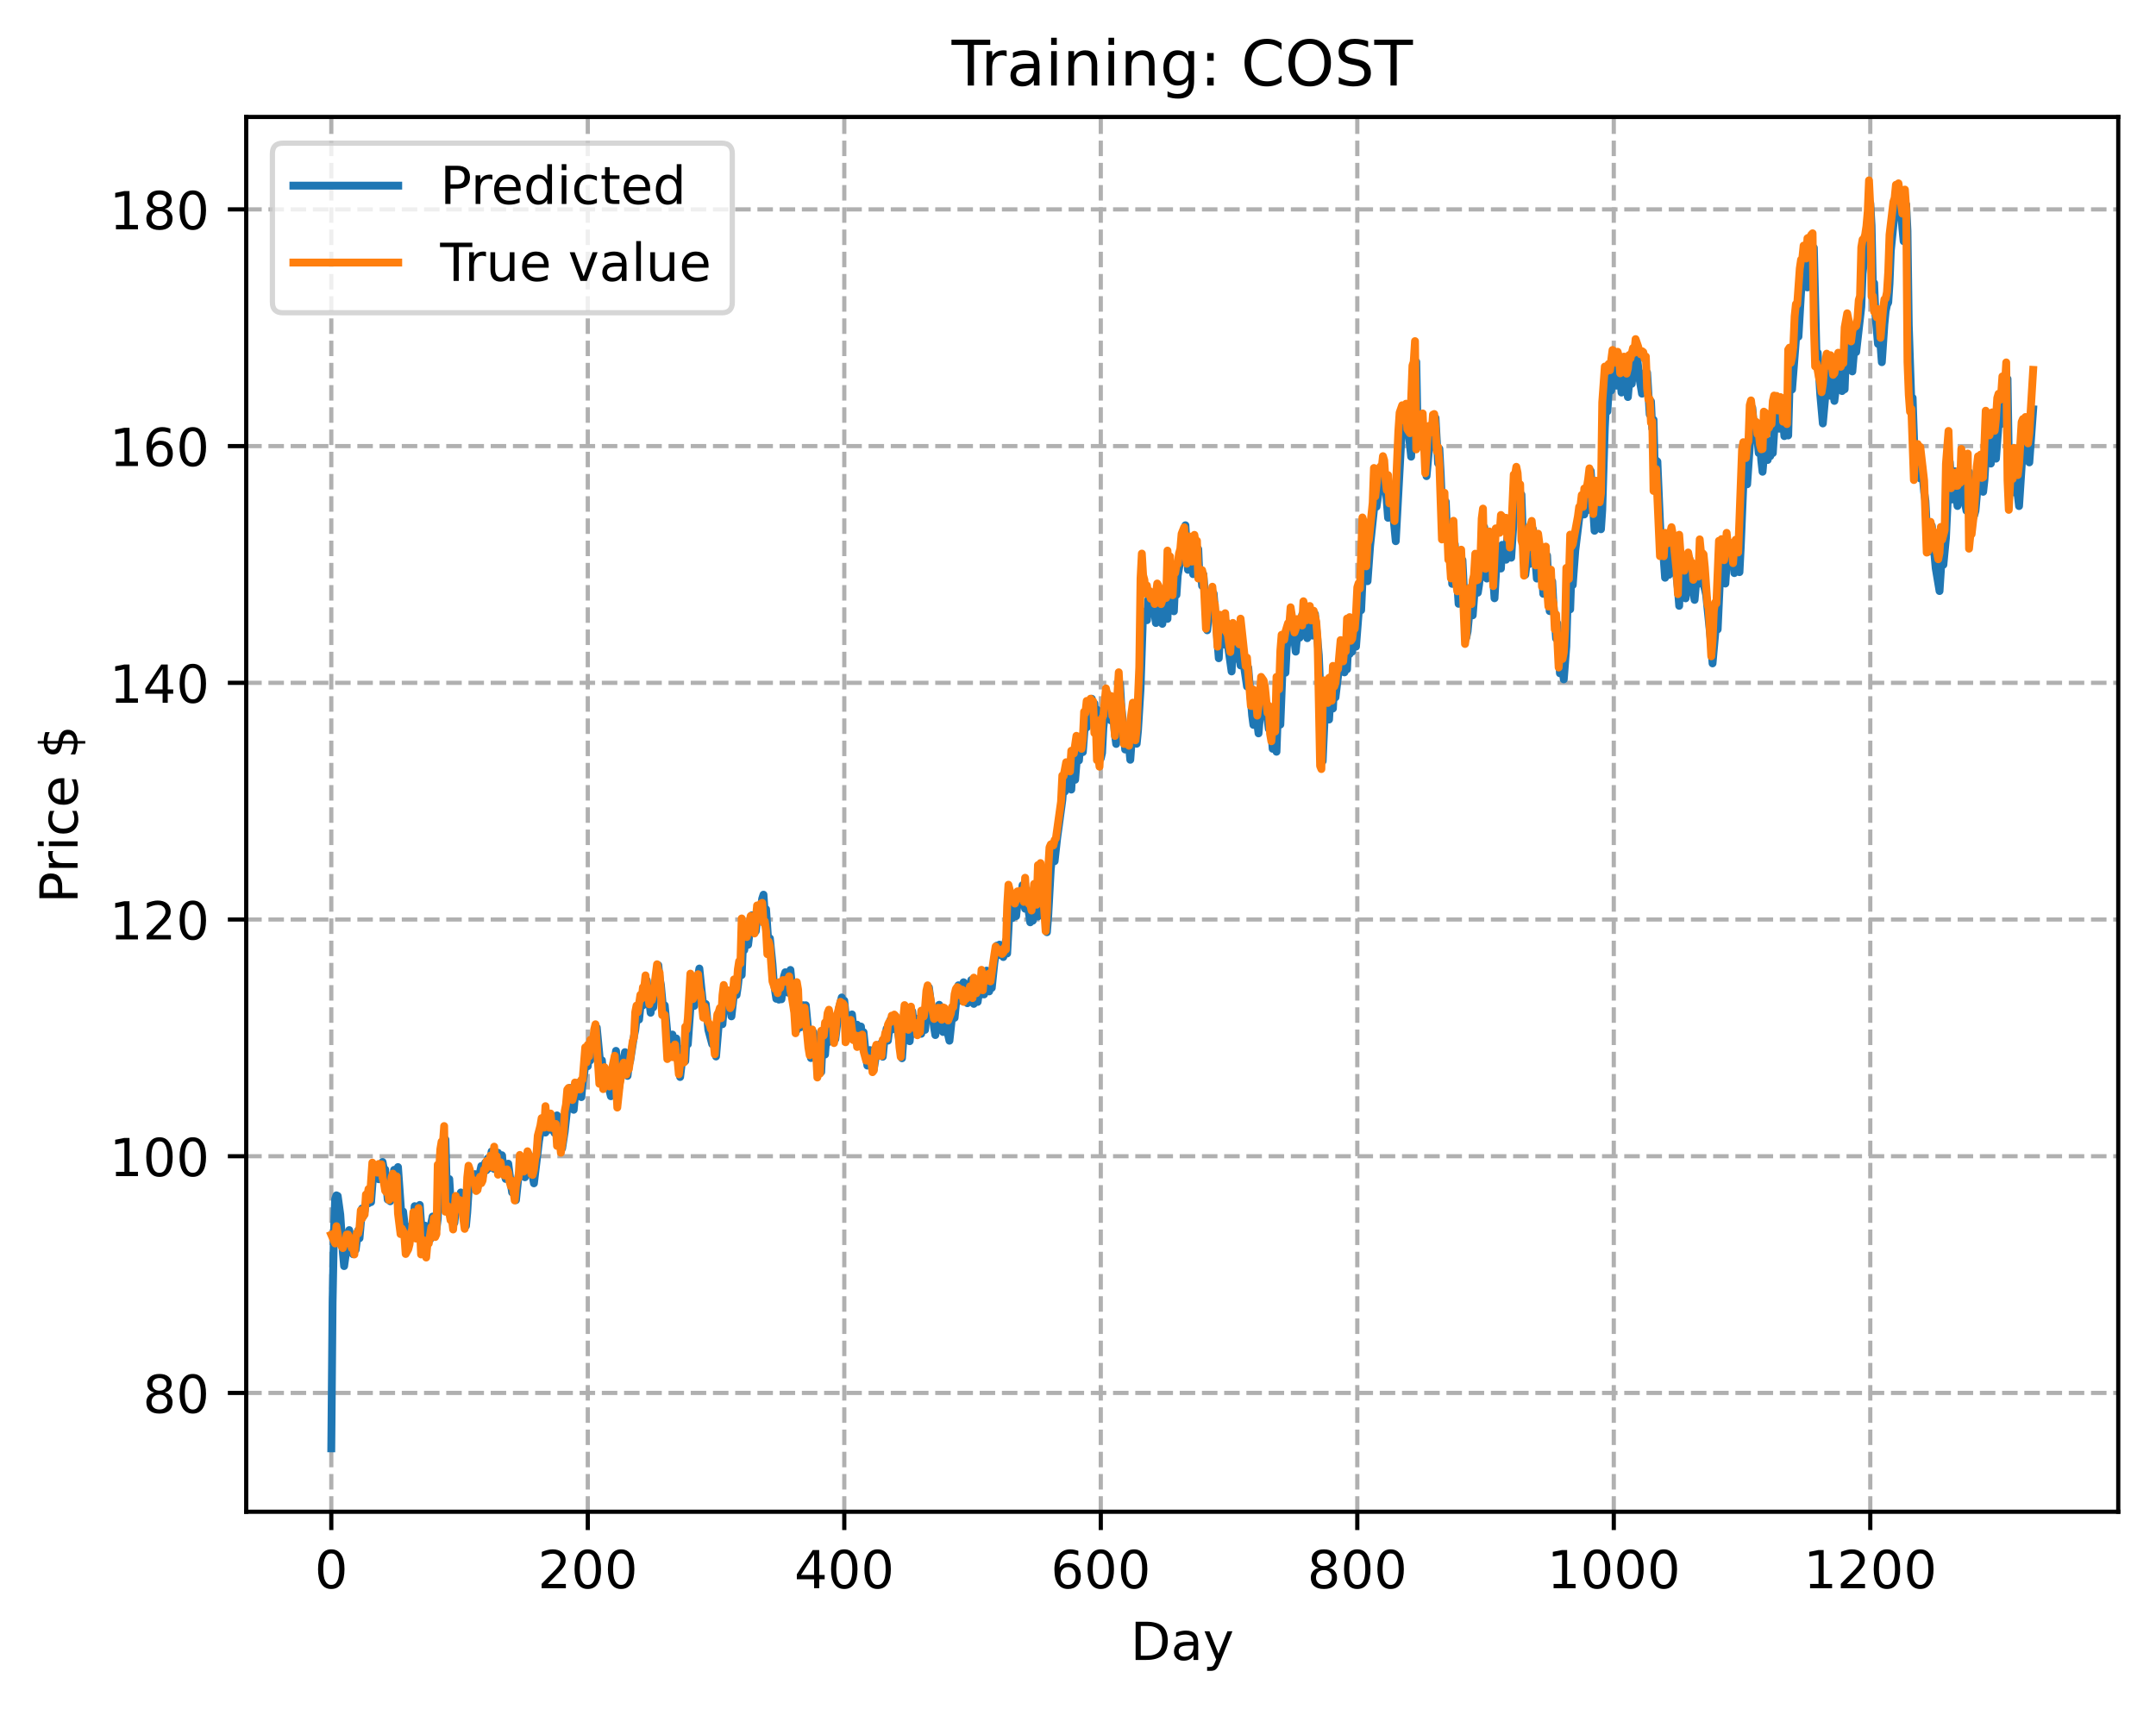 <?xml version="1.0" encoding="utf-8" standalone="no"?>
<!DOCTYPE svg PUBLIC "-//W3C//DTD SVG 1.1//EN"
  "http://www.w3.org/Graphics/SVG/1.1/DTD/svg11.dtd">
<!-- Created with matplotlib (https://matplotlib.org/) -->
<svg height="325.986pt" version="1.1" viewBox="0 0 411.286 325.986" width="411.286pt" xmlns="http://www.w3.org/2000/svg" xmlns:xlink="http://www.w3.org/1999/xlink">
 <defs>
  <style type="text/css">
*{stroke-linecap:butt;stroke-linejoin:round;}
  </style>
 </defs>
 <g id="figure_1">
  <g id="patch_1">
   <path d="M 0 325.986 
L 411.286 325.986 
L 411.286 0 
L 0 0 
z
" style="fill:#ffffff;"/>
  </g>
  <g id="axes_1">
   <g id="patch_2">
    <path d="M 46.966 288.43 
L 404.086 288.43 
L 404.086 22.318 
L 46.966 22.318 
z
" style="fill:#ffffff;"/>
   </g>
   <g id="matplotlib.axis_1">
    <g id="xtick_1">
     <g id="line2d_1">
      <path clip-path="url(#pca4737ab9e)" d="M 63.198 288.43 
L 63.198 22.318 
" style="fill:none;stroke:#b0b0b0;stroke-dasharray:2.96,1.28;stroke-dashoffset:0;stroke-width:0.8;"/>
     </g>
     <g id="line2d_2">
      <defs>
       <path d="M 0 0 
L 0 3.5 
" id="m8a6f04ddd2" style="stroke:#000000;stroke-width:0.8;"/>
      </defs>
      <g>
       <use style="stroke:#000000;stroke-width:0.8;" x="63.198" xlink:href="#m8a6f04ddd2" y="288.43"/>
      </g>
     </g>
     <g id="text_1">
      <!-- 0 -->
      <defs>
       <path d="M 31.781 66.406 
Q 24.172 66.406 20.328 58.906 
Q 16.5 51.422 16.5 36.375 
Q 16.5 21.391 20.328 13.891 
Q 24.172 6.391 31.781 6.391 
Q 39.453 6.391 43.281 13.891 
Q 47.125 21.391 47.125 36.375 
Q 47.125 51.422 43.281 58.906 
Q 39.453 66.406 31.781 66.406 
z
M 31.781 74.219 
Q 44.047 74.219 50.516 64.516 
Q 56.984 54.828 56.984 36.375 
Q 56.984 17.969 50.516 8.266 
Q 44.047 -1.422 31.781 -1.422 
Q 19.531 -1.422 13.062 8.266 
Q 6.594 17.969 6.594 36.375 
Q 6.594 54.828 13.062 64.516 
Q 19.531 74.219 31.781 74.219 
z
" id="DejaVuSans-48"/>
      </defs>
      <g transform="translate(60.017 303.029)scale(0.1 -0.1)">
       <use xlink:href="#DejaVuSans-48"/>
      </g>
     </g>
    </g>
    <g id="xtick_2">
     <g id="line2d_3">
      <path clip-path="url(#pca4737ab9e)" d="M 112.129 288.43 
L 112.129 22.318 
" style="fill:none;stroke:#b0b0b0;stroke-dasharray:2.96,1.28;stroke-dashoffset:0;stroke-width:0.8;"/>
     </g>
     <g id="line2d_4">
      <g>
       <use style="stroke:#000000;stroke-width:0.8;" x="112.129" xlink:href="#m8a6f04ddd2" y="288.43"/>
      </g>
     </g>
     <g id="text_2">
      <!-- 200 -->
      <defs>
       <path d="M 19.188 8.297 
L 53.609 8.297 
L 53.609 0 
L 7.328 0 
L 7.328 8.297 
Q 12.938 14.109 22.625 23.891 
Q 32.328 33.688 34.812 36.531 
Q 39.547 41.844 41.422 45.531 
Q 43.312 49.219 43.312 52.781 
Q 43.312 58.594 39.234 62.25 
Q 35.156 65.922 28.609 65.922 
Q 23.969 65.922 18.812 64.312 
Q 13.672 62.703 7.812 59.422 
L 7.812 69.391 
Q 13.766 71.781 18.938 73 
Q 24.125 74.219 28.422 74.219 
Q 39.75 74.219 46.484 68.547 
Q 53.219 62.891 53.219 53.422 
Q 53.219 48.922 51.531 44.891 
Q 49.859 40.875 45.406 35.406 
Q 44.188 33.984 37.641 27.219 
Q 31.109 20.453 19.188 8.297 
z
" id="DejaVuSans-50"/>
      </defs>
      <g transform="translate(102.585 303.029)scale(0.1 -0.1)">
       <use xlink:href="#DejaVuSans-50"/>
       <use x="63.623" xlink:href="#DejaVuSans-48"/>
       <use x="127.246" xlink:href="#DejaVuSans-48"/>
      </g>
     </g>
    </g>
    <g id="xtick_3">
     <g id="line2d_5">
      <path clip-path="url(#pca4737ab9e)" d="M 161.06 288.43 
L 161.06 22.318 
" style="fill:none;stroke:#b0b0b0;stroke-dasharray:2.96,1.28;stroke-dashoffset:0;stroke-width:0.8;"/>
     </g>
     <g id="line2d_6">
      <g>
       <use style="stroke:#000000;stroke-width:0.8;" x="161.06" xlink:href="#m8a6f04ddd2" y="288.43"/>
      </g>
     </g>
     <g id="text_3">
      <!-- 400 -->
      <defs>
       <path d="M 37.797 64.312 
L 12.891 25.391 
L 37.797 25.391 
z
M 35.203 72.906 
L 47.609 72.906 
L 47.609 25.391 
L 58.016 25.391 
L 58.016 17.188 
L 47.609 17.188 
L 47.609 0 
L 37.797 0 
L 37.797 17.188 
L 4.891 17.188 
L 4.891 26.703 
z
" id="DejaVuSans-52"/>
      </defs>
      <g transform="translate(151.516 303.029)scale(0.1 -0.1)">
       <use xlink:href="#DejaVuSans-52"/>
       <use x="63.623" xlink:href="#DejaVuSans-48"/>
       <use x="127.246" xlink:href="#DejaVuSans-48"/>
      </g>
     </g>
    </g>
    <g id="xtick_4">
     <g id="line2d_7">
      <path clip-path="url(#pca4737ab9e)" d="M 209.99 288.43 
L 209.99 22.318 
" style="fill:none;stroke:#b0b0b0;stroke-dasharray:2.96,1.28;stroke-dashoffset:0;stroke-width:0.8;"/>
     </g>
     <g id="line2d_8">
      <g>
       <use style="stroke:#000000;stroke-width:0.8;" x="209.99" xlink:href="#m8a6f04ddd2" y="288.43"/>
      </g>
     </g>
     <g id="text_4">
      <!-- 600 -->
      <defs>
       <path d="M 33.016 40.375 
Q 26.375 40.375 22.484 35.828 
Q 18.609 31.297 18.609 23.391 
Q 18.609 15.531 22.484 10.953 
Q 26.375 6.391 33.016 6.391 
Q 39.656 6.391 43.531 10.953 
Q 47.406 15.531 47.406 23.391 
Q 47.406 31.297 43.531 35.828 
Q 39.656 40.375 33.016 40.375 
z
M 52.594 71.297 
L 52.594 62.312 
Q 48.875 64.062 45.094 64.984 
Q 41.312 65.922 37.594 65.922 
Q 27.828 65.922 22.672 59.328 
Q 17.531 52.734 16.797 39.406 
Q 19.672 43.656 24.016 45.922 
Q 28.375 48.188 33.594 48.188 
Q 44.578 48.188 50.953 41.516 
Q 57.328 34.859 57.328 23.391 
Q 57.328 12.156 50.688 5.359 
Q 44.047 -1.422 33.016 -1.422 
Q 20.359 -1.422 13.672 8.266 
Q 6.984 17.969 6.984 36.375 
Q 6.984 53.656 15.188 63.938 
Q 23.391 74.219 37.203 74.219 
Q 40.922 74.219 44.703 73.484 
Q 48.484 72.75 52.594 71.297 
z
" id="DejaVuSans-54"/>
      </defs>
      <g transform="translate(200.446 303.029)scale(0.1 -0.1)">
       <use xlink:href="#DejaVuSans-54"/>
       <use x="63.623" xlink:href="#DejaVuSans-48"/>
       <use x="127.246" xlink:href="#DejaVuSans-48"/>
      </g>
     </g>
    </g>
    <g id="xtick_5">
     <g id="line2d_9">
      <path clip-path="url(#pca4737ab9e)" d="M 258.921 288.43 
L 258.921 22.318 
" style="fill:none;stroke:#b0b0b0;stroke-dasharray:2.96,1.28;stroke-dashoffset:0;stroke-width:0.8;"/>
     </g>
     <g id="line2d_10">
      <g>
       <use style="stroke:#000000;stroke-width:0.8;" x="258.921" xlink:href="#m8a6f04ddd2" y="288.43"/>
      </g>
     </g>
     <g id="text_5">
      <!-- 800 -->
      <defs>
       <path d="M 31.781 34.625 
Q 24.75 34.625 20.719 30.859 
Q 16.703 27.094 16.703 20.516 
Q 16.703 13.922 20.719 10.156 
Q 24.75 6.391 31.781 6.391 
Q 38.812 6.391 42.859 10.172 
Q 46.922 13.969 46.922 20.516 
Q 46.922 27.094 42.891 30.859 
Q 38.875 34.625 31.781 34.625 
z
M 21.922 38.812 
Q 15.578 40.375 12.031 44.719 
Q 8.5 49.078 8.5 55.328 
Q 8.5 64.062 14.719 69.141 
Q 20.953 74.219 31.781 74.219 
Q 42.672 74.219 48.875 69.141 
Q 55.078 64.062 55.078 55.328 
Q 55.078 49.078 51.531 44.719 
Q 48 40.375 41.703 38.812 
Q 48.828 37.156 52.797 32.312 
Q 56.781 27.484 56.781 20.516 
Q 56.781 9.906 50.312 4.234 
Q 43.844 -1.422 31.781 -1.422 
Q 19.734 -1.422 13.25 4.234 
Q 6.781 9.906 6.781 20.516 
Q 6.781 27.484 10.781 32.312 
Q 14.797 37.156 21.922 38.812 
z
M 18.312 54.391 
Q 18.312 48.734 21.844 45.562 
Q 25.391 42.391 31.781 42.391 
Q 38.141 42.391 41.719 45.562 
Q 45.312 48.734 45.312 54.391 
Q 45.312 60.062 41.719 63.234 
Q 38.141 66.406 31.781 66.406 
Q 25.391 66.406 21.844 63.234 
Q 18.312 60.062 18.312 54.391 
z
" id="DejaVuSans-56"/>
      </defs>
      <g transform="translate(249.377 303.029)scale(0.1 -0.1)">
       <use xlink:href="#DejaVuSans-56"/>
       <use x="63.623" xlink:href="#DejaVuSans-48"/>
       <use x="127.246" xlink:href="#DejaVuSans-48"/>
      </g>
     </g>
    </g>
    <g id="xtick_6">
     <g id="line2d_11">
      <path clip-path="url(#pca4737ab9e)" d="M 307.851 288.43 
L 307.851 22.318 
" style="fill:none;stroke:#b0b0b0;stroke-dasharray:2.96,1.28;stroke-dashoffset:0;stroke-width:0.8;"/>
     </g>
     <g id="line2d_12">
      <g>
       <use style="stroke:#000000;stroke-width:0.8;" x="307.851" xlink:href="#m8a6f04ddd2" y="288.43"/>
      </g>
     </g>
     <g id="text_6">
      <!-- 1000 -->
      <defs>
       <path d="M 12.406 8.297 
L 28.516 8.297 
L 28.516 63.922 
L 10.984 60.406 
L 10.984 69.391 
L 28.422 72.906 
L 38.281 72.906 
L 38.281 8.297 
L 54.391 8.297 
L 54.391 0 
L 12.406 0 
z
" id="DejaVuSans-49"/>
      </defs>
      <g transform="translate(295.126 303.029)scale(0.1 -0.1)">
       <use xlink:href="#DejaVuSans-49"/>
       <use x="63.623" xlink:href="#DejaVuSans-48"/>
       <use x="127.246" xlink:href="#DejaVuSans-48"/>
       <use x="190.869" xlink:href="#DejaVuSans-48"/>
      </g>
     </g>
    </g>
    <g id="xtick_7">
     <g id="line2d_13">
      <path clip-path="url(#pca4737ab9e)" d="M 356.782 288.43 
L 356.782 22.318 
" style="fill:none;stroke:#b0b0b0;stroke-dasharray:2.96,1.28;stroke-dashoffset:0;stroke-width:0.8;"/>
     </g>
     <g id="line2d_14">
      <g>
       <use style="stroke:#000000;stroke-width:0.8;" x="356.782" xlink:href="#m8a6f04ddd2" y="288.43"/>
      </g>
     </g>
     <g id="text_7">
      <!-- 1200 -->
      <g transform="translate(344.057 303.029)scale(0.1 -0.1)">
       <use xlink:href="#DejaVuSans-49"/>
       <use x="63.623" xlink:href="#DejaVuSans-50"/>
       <use x="127.246" xlink:href="#DejaVuSans-48"/>
       <use x="190.869" xlink:href="#DejaVuSans-48"/>
      </g>
     </g>
    </g>
    <g id="text_8">
     <!-- Day -->
     <defs>
      <path d="M 19.672 64.797 
L 19.672 8.109 
L 31.594 8.109 
Q 46.688 8.109 53.688 14.938 
Q 60.688 21.781 60.688 36.531 
Q 60.688 51.172 53.688 57.984 
Q 46.688 64.797 31.594 64.797 
z
M 9.812 72.906 
L 30.078 72.906 
Q 51.266 72.906 61.172 64.094 
Q 71.094 55.281 71.094 36.531 
Q 71.094 17.672 61.125 8.828 
Q 51.172 0 30.078 0 
L 9.812 0 
z
" id="DejaVuSans-68"/>
      <path d="M 34.281 27.484 
Q 23.391 27.484 19.188 25 
Q 14.984 22.516 14.984 16.5 
Q 14.984 11.719 18.141 8.906 
Q 21.297 6.109 26.703 6.109 
Q 34.188 6.109 38.703 11.406 
Q 43.219 16.703 43.219 25.484 
L 43.219 27.484 
z
M 52.203 31.203 
L 52.203 0 
L 43.219 0 
L 43.219 8.297 
Q 40.141 3.328 35.547 0.953 
Q 30.953 -1.422 24.312 -1.422 
Q 15.922 -1.422 10.953 3.297 
Q 6 8.016 6 15.922 
Q 6 25.141 12.172 29.828 
Q 18.359 34.516 30.609 34.516 
L 43.219 34.516 
L 43.219 35.406 
Q 43.219 41.609 39.141 45 
Q 35.062 48.391 27.688 48.391 
Q 23 48.391 18.547 47.266 
Q 14.109 46.141 10.016 43.891 
L 10.016 52.203 
Q 14.938 54.109 19.578 55.047 
Q 24.219 56 28.609 56 
Q 40.484 56 46.344 49.844 
Q 52.203 43.703 52.203 31.203 
z
" id="DejaVuSans-97"/>
      <path d="M 32.172 -5.078 
Q 28.375 -14.844 24.75 -17.812 
Q 21.141 -20.797 15.094 -20.797 
L 7.906 -20.797 
L 7.906 -13.281 
L 13.188 -13.281 
Q 16.891 -13.281 18.938 -11.516 
Q 21 -9.766 23.484 -3.219 
L 25.094 0.875 
L 2.984 54.688 
L 12.5 54.688 
L 29.594 11.922 
L 46.688 54.688 
L 56.203 54.688 
z
" id="DejaVuSans-121"/>
     </defs>
     <g transform="translate(215.652 316.707)scale(0.1 -0.1)">
      <use xlink:href="#DejaVuSans-68"/>
      <use x="77.002" xlink:href="#DejaVuSans-97"/>
      <use x="138.281" xlink:href="#DejaVuSans-121"/>
     </g>
    </g>
   </g>
   <g id="matplotlib.axis_2">
    <g id="ytick_1">
     <g id="line2d_15">
      <path clip-path="url(#pca4737ab9e)" d="M 46.966 265.766 
L 404.086 265.766 
" style="fill:none;stroke:#b0b0b0;stroke-dasharray:2.96,1.28;stroke-dashoffset:0;stroke-width:0.8;"/>
     </g>
     <g id="line2d_16">
      <defs>
       <path d="M 0 0 
L -3.5 0 
" id="md1ac103139" style="stroke:#000000;stroke-width:0.8;"/>
      </defs>
      <g>
       <use style="stroke:#000000;stroke-width:0.8;" x="46.966" xlink:href="#md1ac103139" y="265.766"/>
      </g>
     </g>
     <g id="text_9">
      <!-- 80 -->
      <g transform="translate(27.241 269.565)scale(0.1 -0.1)">
       <use xlink:href="#DejaVuSans-56"/>
       <use x="63.623" xlink:href="#DejaVuSans-48"/>
      </g>
     </g>
    </g>
    <g id="ytick_2">
     <g id="line2d_17">
      <path clip-path="url(#pca4737ab9e)" d="M 46.966 220.602 
L 404.086 220.602 
" style="fill:none;stroke:#b0b0b0;stroke-dasharray:2.96,1.28;stroke-dashoffset:0;stroke-width:0.8;"/>
     </g>
     <g id="line2d_18">
      <g>
       <use style="stroke:#000000;stroke-width:0.8;" x="46.966" xlink:href="#md1ac103139" y="220.602"/>
      </g>
     </g>
     <g id="text_10">
      <!-- 100 -->
      <g transform="translate(20.878 224.402)scale(0.1 -0.1)">
       <use xlink:href="#DejaVuSans-49"/>
       <use x="63.623" xlink:href="#DejaVuSans-48"/>
       <use x="127.246" xlink:href="#DejaVuSans-48"/>
      </g>
     </g>
    </g>
    <g id="ytick_3">
     <g id="line2d_19">
      <path clip-path="url(#pca4737ab9e)" d="M 46.966 175.438 
L 404.086 175.438 
" style="fill:none;stroke:#b0b0b0;stroke-dasharray:2.96,1.28;stroke-dashoffset:0;stroke-width:0.8;"/>
     </g>
     <g id="line2d_20">
      <g>
       <use style="stroke:#000000;stroke-width:0.8;" x="46.966" xlink:href="#md1ac103139" y="175.438"/>
      </g>
     </g>
     <g id="text_11">
      <!-- 120 -->
      <g transform="translate(20.878 179.238)scale(0.1 -0.1)">
       <use xlink:href="#DejaVuSans-49"/>
       <use x="63.623" xlink:href="#DejaVuSans-50"/>
       <use x="127.246" xlink:href="#DejaVuSans-48"/>
      </g>
     </g>
    </g>
    <g id="ytick_4">
     <g id="line2d_21">
      <path clip-path="url(#pca4737ab9e)" d="M 46.966 130.275 
L 404.086 130.275 
" style="fill:none;stroke:#b0b0b0;stroke-dasharray:2.96,1.28;stroke-dashoffset:0;stroke-width:0.8;"/>
     </g>
     <g id="line2d_22">
      <g>
       <use style="stroke:#000000;stroke-width:0.8;" x="46.966" xlink:href="#md1ac103139" y="130.275"/>
      </g>
     </g>
     <g id="text_12">
      <!-- 140 -->
      <g transform="translate(20.878 134.074)scale(0.1 -0.1)">
       <use xlink:href="#DejaVuSans-49"/>
       <use x="63.623" xlink:href="#DejaVuSans-52"/>
       <use x="127.246" xlink:href="#DejaVuSans-48"/>
      </g>
     </g>
    </g>
    <g id="ytick_5">
     <g id="line2d_23">
      <path clip-path="url(#pca4737ab9e)" d="M 46.966 85.111 
L 404.086 85.111 
" style="fill:none;stroke:#b0b0b0;stroke-dasharray:2.96,1.28;stroke-dashoffset:0;stroke-width:0.8;"/>
     </g>
     <g id="line2d_24">
      <g>
       <use style="stroke:#000000;stroke-width:0.8;" x="46.966" xlink:href="#md1ac103139" y="85.111"/>
      </g>
     </g>
     <g id="text_13">
      <!-- 160 -->
      <g transform="translate(20.878 88.91)scale(0.1 -0.1)">
       <use xlink:href="#DejaVuSans-49"/>
       <use x="63.623" xlink:href="#DejaVuSans-54"/>
       <use x="127.246" xlink:href="#DejaVuSans-48"/>
      </g>
     </g>
    </g>
    <g id="ytick_6">
     <g id="line2d_25">
      <path clip-path="url(#pca4737ab9e)" d="M 46.966 39.947 
L 404.086 39.947 
" style="fill:none;stroke:#b0b0b0;stroke-dasharray:2.96,1.28;stroke-dashoffset:0;stroke-width:0.8;"/>
     </g>
     <g id="line2d_26">
      <g>
       <use style="stroke:#000000;stroke-width:0.8;" x="46.966" xlink:href="#md1ac103139" y="39.947"/>
      </g>
     </g>
     <g id="text_14">
      <!-- 180 -->
      <g transform="translate(20.878 43.746)scale(0.1 -0.1)">
       <use xlink:href="#DejaVuSans-49"/>
       <use x="63.623" xlink:href="#DejaVuSans-56"/>
       <use x="127.246" xlink:href="#DejaVuSans-48"/>
      </g>
     </g>
    </g>
    <g id="text_15">
     <!-- Price $ -->
     <defs>
      <path d="M 19.672 64.797 
L 19.672 37.406 
L 32.078 37.406 
Q 38.969 37.406 42.719 40.969 
Q 46.484 44.531 46.484 51.125 
Q 46.484 57.672 42.719 61.234 
Q 38.969 64.797 32.078 64.797 
z
M 9.812 72.906 
L 32.078 72.906 
Q 44.344 72.906 50.609 67.359 
Q 56.891 61.812 56.891 51.125 
Q 56.891 40.328 50.609 34.812 
Q 44.344 29.297 32.078 29.297 
L 19.672 29.297 
L 19.672 0 
L 9.812 0 
z
" id="DejaVuSans-80"/>
      <path d="M 41.109 46.297 
Q 39.594 47.172 37.812 47.578 
Q 36.031 48 33.891 48 
Q 26.266 48 22.188 43.047 
Q 18.109 38.094 18.109 28.812 
L 18.109 0 
L 9.078 0 
L 9.078 54.688 
L 18.109 54.688 
L 18.109 46.188 
Q 20.953 51.172 25.484 53.578 
Q 30.031 56 36.531 56 
Q 37.453 56 38.578 55.875 
Q 39.703 55.766 41.062 55.516 
z
" id="DejaVuSans-114"/>
      <path d="M 9.422 54.688 
L 18.406 54.688 
L 18.406 0 
L 9.422 0 
z
M 9.422 75.984 
L 18.406 75.984 
L 18.406 64.594 
L 9.422 64.594 
z
" id="DejaVuSans-105"/>
      <path d="M 48.781 52.594 
L 48.781 44.188 
Q 44.969 46.297 41.141 47.344 
Q 37.312 48.391 33.406 48.391 
Q 24.656 48.391 19.812 42.844 
Q 14.984 37.312 14.984 27.297 
Q 14.984 17.281 19.812 11.734 
Q 24.656 6.203 33.406 6.203 
Q 37.312 6.203 41.141 7.25 
Q 44.969 8.297 48.781 10.406 
L 48.781 2.094 
Q 45.016 0.344 40.984 -0.531 
Q 36.969 -1.422 32.422 -1.422 
Q 20.062 -1.422 12.781 6.344 
Q 5.516 14.109 5.516 27.297 
Q 5.516 40.672 12.859 48.328 
Q 20.219 56 33.016 56 
Q 37.156 56 41.109 55.141 
Q 45.062 54.297 48.781 52.594 
z
" id="DejaVuSans-99"/>
      <path d="M 56.203 29.594 
L 56.203 25.203 
L 14.891 25.203 
Q 15.484 15.922 20.484 11.062 
Q 25.484 6.203 34.422 6.203 
Q 39.594 6.203 44.453 7.469 
Q 49.312 8.734 54.109 11.281 
L 54.109 2.781 
Q 49.266 0.734 44.188 -0.344 
Q 39.109 -1.422 33.891 -1.422 
Q 20.797 -1.422 13.156 6.188 
Q 5.516 13.812 5.516 26.812 
Q 5.516 40.234 12.766 48.109 
Q 20.016 56 32.328 56 
Q 43.359 56 49.781 48.891 
Q 56.203 41.797 56.203 29.594 
z
M 47.219 32.234 
Q 47.125 39.594 43.094 43.984 
Q 39.062 48.391 32.422 48.391 
Q 24.906 48.391 20.391 44.141 
Q 15.875 39.891 15.188 32.172 
z
" id="DejaVuSans-101"/>
      <path id="DejaVuSans-32"/>
      <path d="M 33.797 -14.703 
L 28.906 -14.703 
L 28.859 0 
Q 23.734 0.094 18.609 1.188 
Q 13.484 2.297 8.297 4.5 
L 8.297 13.281 
Q 13.281 10.156 18.375 8.562 
Q 23.484 6.984 28.906 6.938 
L 28.906 29.203 
Q 18.109 30.953 13.203 35.156 
Q 8.297 39.359 8.297 46.688 
Q 8.297 54.641 13.625 59.219 
Q 18.953 63.812 28.906 64.5 
L 28.906 75.984 
L 33.797 75.984 
L 33.797 64.656 
Q 38.328 64.453 42.578 63.688 
Q 46.828 62.938 50.875 61.625 
L 50.875 53.078 
Q 46.828 55.125 42.547 56.25 
Q 38.281 57.375 33.797 57.562 
L 33.797 36.719 
Q 44.875 35.016 50.094 30.609 
Q 55.328 26.219 55.328 18.609 
Q 55.328 10.359 49.781 5.594 
Q 44.234 0.828 33.797 0.094 
z
M 28.906 37.594 
L 28.906 57.625 
Q 23.25 56.984 20.266 54.391 
Q 17.281 51.812 17.281 47.516 
Q 17.281 43.312 20.031 40.969 
Q 22.797 38.625 28.906 37.594 
z
M 33.797 28.219 
L 33.797 7.078 
Q 39.984 7.906 43.141 10.594 
Q 46.297 13.281 46.297 17.672 
Q 46.297 21.969 43.281 24.5 
Q 40.281 27.047 33.797 28.219 
z
" id="DejaVuSans-36"/>
     </defs>
     <g transform="translate(14.798 172.342)rotate(-90)scale(0.1 -0.1)">
      <use xlink:href="#DejaVuSans-80"/>
      <use x="58.553" xlink:href="#DejaVuSans-114"/>
      <use x="99.666" xlink:href="#DejaVuSans-105"/>
      <use x="127.449" xlink:href="#DejaVuSans-99"/>
      <use x="182.43" xlink:href="#DejaVuSans-101"/>
      <use x="243.953" xlink:href="#DejaVuSans-32"/>
      <use x="275.74" xlink:href="#DejaVuSans-36"/>
     </g>
    </g>
   </g>
   <g id="line2d_27">
    <path clip-path="url(#pca4737ab9e)" d="M 63.198 276.334 
L 63.443 248.59 
L 63.688 235.733 
L 63.932 228.771 
L 64.177 228.066 
L 64.422 228.178 
L 64.911 231.715 
L 65.4 238.914 
L 65.645 241.566 
L 66.623 234.697 
L 67.357 239.306 
L 67.602 236.498 
L 67.847 238.471 
L 68.336 234.716 
L 68.581 236.255 
L 69.07 230.571 
L 69.315 232.065 
L 69.559 231.085 
L 70.049 227.856 
L 70.293 229.593 
L 70.538 227.605 
L 70.783 229.362 
L 71.272 222.923 
L 71.517 224.531 
L 71.761 222.819 
L 72.006 224.241 
L 72.251 224.991 
L 72.495 222.629 
L 72.74 223.95 
L 72.984 221.695 
L 73.229 223.104 
L 73.474 223.12 
L 73.963 228.876 
L 74.208 227.335 
L 74.452 229.199 
L 75.186 223.197 
L 75.676 227.686 
L 75.92 222.668 
L 76.654 233.03 
L 76.899 231.15 
L 77.633 237.481 
L 77.878 236.791 
L 78.611 233.669 
L 78.856 233.108 
L 79.101 230.128 
L 79.59 234.121 
L 80.079 229.897 
L 80.569 236.896 
L 80.813 234.877 
L 81.058 233.839 
L 81.303 236.082 
L 81.547 237.234 
L 81.792 234.511 
L 82.037 236.509 
L 82.281 233.307 
L 82.526 232.112 
L 82.771 234.319 
L 83.015 232.116 
L 83.26 234.449 
L 83.505 232.564 
L 83.749 226.257 
L 83.994 227.963 
L 84.483 220.832 
L 84.728 221.427 
L 84.972 217.41 
L 85.217 226.332 
L 85.462 225.994 
L 85.706 224.956 
L 85.951 228.896 
L 86.196 230.821 
L 86.44 230.357 
L 86.685 233.302 
L 87.174 228.301 
L 87.419 230.077 
L 87.664 229.094 
L 87.908 227.516 
L 88.887 233.912 
L 89.132 231.344 
L 89.621 223.526 
L 89.866 224.244 
L 90.11 225.669 
L 90.355 226.415 
L 90.599 224.017 
L 91.089 226.691 
L 91.333 224.662 
L 91.823 222.466 
L 92.067 224.511 
L 92.557 221.838 
L 92.801 223.281 
L 93.046 221.025 
L 93.291 222.87 
L 93.78 219.684 
L 94.025 221.905 
L 94.269 223.03 
L 94.514 219.825 
L 94.759 221.999 
L 95.003 219.933 
L 95.248 223.284 
L 95.737 220.404 
L 96.227 224.018 
L 96.471 224.94 
L 96.716 222.964 
L 96.96 222.025 
L 97.45 225.862 
L 97.694 227.512 
L 97.939 225.362 
L 98.428 228.98 
L 98.918 224.298 
L 99.162 223.558 
L 99.407 221.421 
L 99.896 223.86 
L 100.141 224.614 
L 100.386 221.891 
L 100.63 223.313 
L 100.875 220.263 
L 101.854 225.774 
L 102.832 217.668 
L 103.566 213.34 
L 104.055 216.083 
L 104.3 212.413 
L 104.545 214.142 
L 104.789 212.713 
L 105.034 215.551 
L 105.279 212.958 
L 105.523 215.046 
L 105.768 216.148 
L 106.257 212.809 
L 106.502 216.349 
L 106.747 214.263 
L 107.236 219.107 
L 107.725 215.928 
L 108.215 211.386 
L 108.459 208.695 
L 108.704 207.558 
L 109.193 210.942 
L 109.438 211.74 
L 109.927 206.679 
L 110.172 208.65 
L 110.416 206.538 
L 110.906 209.326 
L 111.15 206.484 
L 111.395 205.174 
L 111.884 201.347 
L 112.129 203.43 
L 112.374 200.557 
L 112.618 202.32 
L 112.863 199.169 
L 113.352 201.68 
L 113.842 196.054 
L 114.575 203.701 
L 114.82 202.291 
L 115.309 207.491 
L 115.554 204.152 
L 116.043 207.187 
L 116.533 209.157 
L 116.777 205.543 
L 117.511 200.495 
L 118.001 207.937 
L 118.49 204.839 
L 118.979 201.991 
L 119.224 200.742 
L 119.469 203.684 
L 119.713 205.271 
L 119.958 203.169 
L 120.203 202.46 
L 120.936 197.724 
L 121.181 196.556 
L 121.67 192.223 
L 121.915 194.527 
L 122.404 189.728 
L 122.649 191.825 
L 122.894 188.913 
L 123.138 190.19 
L 123.383 187.062 
L 124.117 193.228 
L 124.362 190.869 
L 124.606 192.215 
L 125.096 187.716 
L 125.585 184.157 
L 125.83 186.595 
L 126.074 187.905 
L 126.563 193.211 
L 126.808 191.818 
L 127.297 196.995 
L 127.542 201.207 
L 127.787 199.326 
L 128.276 197.385 
L 128.521 200.333 
L 129.01 198.126 
L 129.499 203.14 
L 129.744 205.49 
L 130.233 201.352 
L 130.478 199.915 
L 130.723 202.46 
L 130.967 197.886 
L 131.212 199.245 
L 131.946 188.912 
L 132.435 191.922 
L 132.68 189.182 
L 133.414 184.788 
L 133.903 189.588 
L 134.392 194.021 
L 134.637 191.558 
L 135.126 196.502 
L 135.86 199.22 
L 136.105 196.913 
L 136.594 201.57 
L 137.084 195.735 
L 137.573 192.637 
L 137.818 195.418 
L 138.307 189.157 
L 138.796 192.253 
L 139.041 189.575 
L 139.53 193.92 
L 140.264 187.435 
L 140.509 189.846 
L 140.753 188.196 
L 141.243 183.793 
L 141.487 186.035 
L 141.732 180.325 
L 141.977 181.274 
L 142.466 177.664 
L 142.711 180.265 
L 143.2 176.299 
L 143.445 174.626 
L 143.689 177.131 
L 143.934 175.278 
L 144.178 177.677 
L 144.668 173.137 
L 144.912 174.843 
L 145.402 171.447 
L 145.646 170.697 
L 145.891 174.299 
L 146.136 173.46 
L 146.625 180.64 
L 146.87 179.025 
L 147.359 183.927 
L 147.604 187.35 
L 148.093 190.565 
L 148.338 188.451 
L 148.582 190.727 
L 148.827 188.833 
L 149.072 190.657 
L 149.561 186.271 
L 149.806 185.496 
L 150.295 189.385 
L 150.784 185.06 
L 151.273 190.159 
L 152.007 196.541 
L 152.252 191.113 
L 152.497 192.706 
L 152.741 196 
L 152.986 192.678 
L 153.231 191.782 
L 153.475 194.13 
L 153.72 191.794 
L 154.454 199.616 
L 154.699 201.874 
L 155.188 196.967 
L 155.433 200.283 
L 155.677 198.397 
L 156.166 203.732 
L 156.411 201.978 
L 156.656 204.538 
L 156.9 199.277 
L 157.39 201.207 
L 157.634 197.948 
L 157.879 198.94 
L 158.368 193.929 
L 158.858 197.485 
L 159.102 195.441 
L 159.347 198.283 
L 160.081 192.254 
L 160.57 190.31 
L 160.815 193.269 
L 161.06 190.918 
L 161.304 193.421 
L 161.549 197.859 
L 162.283 193.892 
L 162.527 193.543 
L 163.017 198.137 
L 163.261 196.352 
L 163.506 195.504 
L 163.751 198.512 
L 164.24 195.853 
L 164.485 198.598 
L 164.729 196.924 
L 165.219 201.711 
L 165.463 203.312 
L 165.953 200.345 
L 166.197 202.801 
L 166.442 201.14 
L 166.687 203.987 
L 167.421 199.426 
L 167.665 201.432 
L 168.154 198.958 
L 168.399 201.619 
L 168.644 199.102 
L 169.133 196.251 
L 169.378 198.549 
L 169.867 194.544 
L 170.112 196.46 
L 170.356 193.98 
L 170.601 195.653 
L 170.846 193.884 
L 172.069 201.911 
L 172.558 195.182 
L 172.803 192.727 
L 173.537 198.658 
L 174.026 192.957 
L 174.515 197.227 
L 174.76 195.314 
L 175.005 194.372 
L 175.249 196.974 
L 175.494 195.631 
L 175.739 197.246 
L 175.983 194.634 
L 176.473 196.495 
L 177.207 188.405 
L 178.185 196.026 
L 178.43 197.487 
L 178.919 193.495 
L 179.164 191.704 
L 179.653 195.654 
L 179.898 196.901 
L 180.142 193.639 
L 180.876 197.508 
L 181.121 198.564 
L 181.61 194.072 
L 181.855 192.157 
L 182.1 194.202 
L 182.589 189.229 
L 182.834 187.986 
L 183.323 190.934 
L 183.568 188.348 
L 183.812 187.408 
L 184.057 190.744 
L 184.302 188.958 
L 184.546 191.406 
L 184.791 189.281 
L 185.28 186.981 
L 185.77 191.538 
L 186.014 187.812 
L 186.503 191.162 
L 186.993 187.572 
L 187.237 189.736 
L 187.482 186.916 
L 187.727 189.733 
L 188.216 185.187 
L 188.705 189.155 
L 188.95 186.668 
L 189.195 188.492 
L 189.684 183.75 
L 190.173 180.415 
L 190.418 182.238 
L 190.663 180.231 
L 190.907 182.097 
L 191.152 180.519 
L 191.397 182.598 
L 191.886 179.471 
L 192.13 181.925 
L 192.62 172.948 
L 193.109 175.169 
L 193.354 172.301 
L 193.843 174.793 
L 194.332 170.23 
L 194.577 172.616 
L 195.066 168.882 
L 195.556 173.389 
L 195.8 169.755 
L 196.29 174.284 
L 196.534 175.975 
L 196.779 173.861 
L 197.024 175.666 
L 197.513 170.215 
L 198.002 174.864 
L 198.247 168.972 
L 198.491 169.766 
L 198.736 166.452 
L 199.715 177.863 
L 199.959 174.788 
L 200.449 165.819 
L 200.938 161.585 
L 201.183 164.311 
L 201.672 159.891 
L 202.651 152.7 
L 202.895 149.56 
L 203.14 151.028 
L 203.629 146.041 
L 204.118 149.553 
L 204.363 150.65 
L 204.608 146.199 
L 205.097 148.781 
L 205.586 142.741 
L 205.831 145.087 
L 206.076 141.743 
L 206.32 140.416 
L 206.565 143.502 
L 207.054 136.998 
L 207.299 138.801 
L 207.544 135.593 
L 207.788 137.695 
L 208.033 134.658 
L 208.278 133.314 
L 208.522 136.509 
L 208.767 134.193 
L 209.012 137.855 
L 209.256 135.39 
L 209.501 141.522 
L 209.746 140.821 
L 209.99 144.705 
L 210.235 143.647 
L 210.479 138.89 
L 211.213 132.278 
L 211.703 136.375 
L 211.947 137.468 
L 212.192 134.77 
L 212.681 140.032 
L 212.926 141.943 
L 213.66 130.406 
L 213.905 134.705 
L 214.394 139.691 
L 214.639 143.009 
L 214.883 140.673 
L 215.128 139.899 
L 215.617 144.964 
L 216.106 138.254 
L 216.351 135.953 
L 216.84 141.9 
L 217.085 139.418 
L 217.574 131.431 
L 218.064 116.702 
L 218.308 118.148 
L 218.553 117.557 
L 218.798 118.335 
L 219.042 114.407 
L 219.287 116.707 
L 219.532 113.618 
L 219.776 116.226 
L 220.021 113.927 
L 220.266 117.227 
L 220.51 118.869 
L 221 112.902 
L 221.734 119.028 
L 222.223 113.57 
L 222.467 116.863 
L 222.712 118.083 
L 222.957 110.892 
L 223.201 114.01 
L 223.446 109.871 
L 223.935 116.629 
L 224.18 111.251 
L 224.425 113.506 
L 224.669 109.799 
L 225.403 105.605 
L 225.648 102.88 
L 226.137 100.215 
L 226.627 108.725 
L 227.116 103.687 
L 227.605 109.549 
L 228.094 104.196 
L 228.339 107.183 
L 228.584 104.762 
L 228.828 110.45 
L 229.073 108.755 
L 229.318 111.779 
L 229.562 109.6 
L 230.052 115.795 
L 230.296 120.257 
L 230.786 114.401 
L 231.03 117.587 
L 231.52 113.248 
L 232.009 119.137 
L 232.498 125.59 
L 232.743 121.282 
L 232.988 119.18 
L 233.232 122.926 
L 233.477 120.14 
L 233.722 123.023 
L 233.966 118.728 
L 234.211 122.892 
L 234.945 128.112 
L 235.189 123.357 
L 235.434 121.009 
L 235.923 125.7 
L 236.168 122.945 
L 236.657 126.966 
L 236.902 122.247 
L 237.391 127.656 
L 237.881 130.971 
L 238.125 127.4 
L 238.859 136.478 
L 239.104 138.307 
L 239.349 134.067 
L 240.082 139.926 
L 240.816 131.163 
L 241.061 133.341 
L 241.55 135.372 
L 242.04 139.081 
L 242.284 135.918 
L 242.774 142.868 
L 243.018 139.431 
L 243.508 143.429 
L 243.752 136.645 
L 243.997 137.807 
L 244.242 138.251 
L 244.731 125.818 
L 245.22 128.354 
L 245.465 123.635 
L 245.954 119.624 
L 246.199 121.835 
L 246.443 118.149 
L 246.933 122.172 
L 247.177 124.331 
L 247.667 118.756 
L 247.911 121.68 
L 248.401 117.266 
L 248.645 120.903 
L 248.89 117.006 
L 249.379 121.763 
L 249.624 118.203 
L 249.869 121.178 
L 250.113 118.413 
L 250.358 121.271 
L 250.603 118.321 
L 250.847 117.144 
L 251.337 122.254 
L 251.581 125.014 
L 251.826 130.843 
L 252.07 142.783 
L 252.315 145.234 
L 252.804 134.464 
L 253.049 136.571 
L 253.294 133.58 
L 253.538 137.286 
L 253.783 133.034 
L 254.028 130.734 
L 254.272 135.185 
L 254.517 130.267 
L 254.762 133.058 
L 255.251 128.955 
L 255.496 127.9 
L 255.985 123.316 
L 256.474 128.284 
L 256.719 124.629 
L 256.964 127.708 
L 257.208 122.534 
L 257.453 124.8 
L 257.697 120.707 
L 257.942 124.349 
L 258.431 120.687 
L 258.676 123.376 
L 259.41 113.978 
L 259.655 116.431 
L 260.144 105.856 
L 260.633 108.061 
L 260.878 110.889 
L 261.367 104.143 
L 262.101 97.264 
L 262.346 92.938 
L 262.591 96.684 
L 263.569 90.051 
L 263.814 92.886 
L 264.058 89.378 
L 264.792 98.799 
L 265.037 94.517 
L 265.282 98.669 
L 265.526 95.636 
L 266.26 103.258 
L 267.484 80.711 
L 267.728 78.529 
L 267.973 82.884 
L 268.462 77.869 
L 268.707 82.448 
L 269.196 87.135 
L 269.685 75.283 
L 270.175 69.032 
L 270.419 81.684 
L 270.664 79.389 
L 270.909 85.148 
L 271.153 82.051 
L 271.398 84.855 
L 271.643 81.342 
L 272.132 90.847 
L 272.866 82.923 
L 273.111 81.27 
L 273.355 85.338 
L 273.6 81.541 
L 273.845 79.732 
L 274.334 88.404 
L 274.579 85.609 
L 274.823 90.138 
L 275.313 101.996 
L 275.802 95.71 
L 276.046 101.821 
L 276.291 100.204 
L 276.536 106.841 
L 276.78 105.438 
L 277.025 111.401 
L 277.27 108.686 
L 277.514 103.779 
L 278.248 115.206 
L 278.738 108.75 
L 278.982 106.854 
L 279.716 121.648 
L 279.961 120.478 
L 280.45 115.353 
L 280.695 113.438 
L 280.94 117.399 
L 281.429 111.136 
L 281.673 108.32 
L 281.918 113.087 
L 282.163 111.488 
L 283.141 100.575 
L 283.386 107.301 
L 283.631 110.384 
L 283.875 107.902 
L 284.12 106.632 
L 284.365 103.702 
L 284.609 108.52 
L 284.854 110.402 
L 285.099 114.146 
L 285.588 105.672 
L 285.833 107.422 
L 286.077 107.806 
L 286.322 108.475 
L 286.567 103.953 
L 287.056 106.115 
L 287.301 106.795 
L 287.545 102.661 
L 287.79 105.863 
L 288.034 102.498 
L 288.279 106.413 
L 289.013 95.049 
L 289.258 96.083 
L 289.502 92.396 
L 289.992 97.563 
L 290.236 94.37 
L 290.481 101.582 
L 290.97 109.662 
L 291.46 105.344 
L 291.704 107.634 
L 291.949 103.659 
L 292.438 100.965 
L 293.172 110.386 
L 293.661 104.222 
L 293.906 107.913 
L 294.151 109.149 
L 294.395 113.299 
L 294.64 109.103 
L 294.885 106.927 
L 295.129 105.992 
L 295.619 116.592 
L 296.108 110.922 
L 296.353 115.54 
L 296.597 118.031 
L 296.842 121.827 
L 297.087 118.95 
L 297.576 128.463 
L 297.821 125.574 
L 298.31 129.618 
L 298.799 123.33 
L 299.044 114.741 
L 299.289 115.74 
L 299.533 116.265 
L 299.778 109.134 
L 300.022 111.615 
L 300.512 104.99 
L 301.246 98.962 
L 301.98 94.504 
L 302.224 98.162 
L 302.469 95.117 
L 302.714 97.405 
L 303.203 91.555 
L 303.448 89.853 
L 304.182 101.268 
L 304.671 94.38 
L 305.405 100.979 
L 305.649 97.325 
L 306.139 81.6 
L 306.383 76.796 
L 306.628 78.504 
L 307.117 70.881 
L 307.362 74.506 
L 307.851 68.042 
L 308.341 73.579 
L 308.585 70.54 
L 308.83 68.951 
L 309.319 74.897 
L 309.809 70.212 
L 310.053 68.624 
L 310.298 73.44 
L 310.543 75.755 
L 311.032 70.021 
L 311.277 73.236 
L 311.766 68.282 
L 312.01 71.05 
L 312.255 67.783 
L 312.744 72.142 
L 313.234 75.113 
L 313.478 71.278 
L 313.968 74.595 
L 314.212 71.1 
L 314.702 79.079 
L 314.946 76.585 
L 315.191 81.76 
L 315.436 80.091 
L 315.68 89.86 
L 315.925 87.834 
L 316.17 88.053 
L 316.904 105.294 
L 317.148 103.567 
L 317.637 110.233 
L 317.882 106.246 
L 318.127 108.644 
L 318.371 109.68 
L 318.861 104.01 
L 319.105 102.056 
L 319.839 110.17 
L 320.084 112.358 
L 320.329 115.591 
L 320.573 107.541 
L 321.063 111.716 
L 321.552 114.162 
L 322.041 108.597 
L 322.286 106.619 
L 322.531 110.228 
L 323.265 114.458 
L 323.754 109.037 
L 323.998 107.826 
L 324.243 111.32 
L 324.488 106.481 
L 324.732 110.395 
L 325.222 112.398 
L 325.466 113.473 
L 326.445 123.069 
L 326.69 126.573 
L 327.424 118.356 
L 327.668 120.088 
L 328.158 109.265 
L 328.402 111.389 
L 328.647 106.731 
L 329.136 111.341 
L 329.625 103.904 
L 329.87 107.395 
L 330.115 104.24 
L 330.359 107.366 
L 330.604 104.95 
L 330.849 109.343 
L 331.338 103.919 
L 331.827 109.163 
L 332.072 104.282 
L 332.561 92.544 
L 332.806 88.995 
L 333.295 92.405 
L 333.785 85.231 
L 334.274 77.799 
L 334.763 83.375 
L 335.008 80.859 
L 335.497 86.44 
L 335.742 83.719 
L 335.986 87.814 
L 336.231 90.009 
L 336.476 87.142 
L 336.72 82.361 
L 337.21 87.764 
L 337.454 84.145 
L 337.699 87.035 
L 337.944 84.099 
L 338.188 86.448 
L 338.678 78.681 
L 338.922 81.783 
L 339.167 78.202 
L 339.412 81.797 
L 339.901 76.765 
L 340.39 83.213 
L 340.88 78.525 
L 341.124 83.088 
L 341.369 73.876 
L 341.613 70.835 
L 341.858 74.319 
L 342.837 61.705 
L 343.081 64.23 
L 343.571 55.815 
L 344.305 49.146 
L 344.794 54.839 
L 345.039 50.399 
L 345.283 48.284 
L 345.528 51.793 
L 345.773 48.266 
L 346.017 47.27 
L 346.507 67.308 
L 346.751 67.297 
L 347.24 75.311 
L 347.73 80.793 
L 348.219 75.392 
L 348.708 70.43 
L 348.953 73.815 
L 349.198 75.521 
L 349.442 72.065 
L 349.932 76.492 
L 350.421 72.446 
L 350.91 69.313 
L 351.4 74.616 
L 351.644 71.861 
L 351.889 74.277 
L 352.134 67.748 
L 352.623 63.493 
L 352.868 66.873 
L 353.112 68.224 
L 353.357 70.868 
L 353.846 65.12 
L 354.091 67.178 
L 355.069 58.538 
L 355.314 52.256 
L 355.803 47.575 
L 356.293 44.183 
L 356.537 42.132 
L 356.782 38.774 
L 357.027 43.004 
L 357.271 54.567 
L 357.516 54.014 
L 357.761 60.003 
L 358.25 65.619 
L 358.495 62.779 
L 358.984 69.108 
L 359.473 61.862 
L 359.718 59.371 
L 359.962 58.194 
L 360.207 57.716 
L 360.452 54.097 
L 360.696 47.871 
L 361.43 40.588 
L 361.92 36.69 
L 362.164 40.491 
L 362.409 37.146 
L 362.898 43.517 
L 363.143 46.025 
L 363.632 39.01 
L 363.877 44.042 
L 364.122 62.024 
L 364.611 76.585 
L 364.856 75.902 
L 365.345 90.015 
L 365.589 86.722 
L 365.834 90.022 
L 366.079 87.125 
L 366.323 91.293 
L 366.568 88.237 
L 367.057 93.88 
L 367.302 95.557 
L 367.791 105.296 
L 368.525 100.32 
L 369.259 108.397 
L 369.993 112.773 
L 370.483 105.13 
L 370.727 107.755 
L 371.216 102.648 
L 371.706 92.198 
L 371.95 88.162 
L 372.44 95.299 
L 372.929 89.915 
L 373.174 94.405 
L 373.418 96.542 
L 373.908 91.385 
L 374.152 94.874 
L 374.397 89.984 
L 374.886 96.194 
L 375.131 97.443 
L 375.376 92.61 
L 375.62 90.066 
L 375.865 99.073 
L 376.11 98.766 
L 376.354 98.9 
L 376.599 98.343 
L 376.844 97.476 
L 377.577 89.304 
L 377.822 91.986 
L 378.067 89.076 
L 378.311 93.834 
L 378.556 91.633 
L 379.045 83.428 
L 379.29 86.009 
L 379.535 86.836 
L 379.779 88.451 
L 380.269 81.81 
L 380.513 85.568 
L 380.758 87.513 
L 381.492 77.784 
L 381.737 80.916 
L 382.226 74.54 
L 382.471 77.924 
L 382.96 72.283 
L 383.204 87.364 
L 383.449 93.554 
L 383.694 91.158 
L 383.938 89.934 
L 384.183 93.937 
L 384.428 89.834 
L 384.917 94.466 
L 385.162 96.557 
L 385.896 85.317 
L 386.14 83.343 
L 386.385 86.145 
L 386.63 82.452 
L 387.119 88.224 
L 387.853 78.092 
L 387.853 78.092 
" style="fill:none;stroke:#1f77b4;stroke-linecap:square;stroke-width:1.5;"/>
   </g>
   <g id="line2d_28">
    <path clip-path="url(#pca4737ab9e)" d="M 63.198 235.574 
L 63.932 237.245 
L 64.177 233.948 
L 64.666 237.019 
L 65.4 238.126 
L 65.645 237.403 
L 65.89 237.313 
L 66.134 235.552 
L 66.379 235.529 
L 66.623 236.274 
L 66.868 236.545 
L 67.113 238.148 
L 67.357 237.607 
L 67.602 239.345 
L 67.847 236.048 
L 68.091 235.19 
L 68.336 235.348 
L 68.581 234.151 
L 68.825 230.922 
L 69.07 232.503 
L 69.315 231.893 
L 69.559 231.735 
L 69.804 227.896 
L 70.049 228.461 
L 70.293 226.858 
L 70.538 228.89 
L 71.027 221.822 
L 71.272 223.064 
L 71.517 222.928 
L 71.761 223.493 
L 72.006 223.741 
L 72.251 222.07 
L 72.495 222.68 
L 72.74 222.138 
L 72.984 224.69 
L 73.229 225.661 
L 73.474 227.196 
L 73.718 227.49 
L 73.963 226.722 
L 74.208 228.958 
L 74.452 228.664 
L 74.697 224.599 
L 74.942 223.922 
L 75.186 224.893 
L 75.431 228.641 
L 75.676 224.441 
L 75.92 231.509 
L 76.41 235.461 
L 76.654 234.4 
L 76.899 234.874 
L 77.144 235.868 
L 77.388 239.255 
L 77.878 238.374 
L 78.122 237.426 
L 78.367 235.235 
L 78.611 234.535 
L 78.856 231.284 
L 79.345 236.319 
L 79.835 230.493 
L 80.079 233.745 
L 80.324 239.345 
L 80.813 236.635 
L 81.058 237.268 
L 81.303 239.932 
L 81.547 237.245 
L 81.792 237.268 
L 82.281 234.129 
L 82.526 234.964 
L 82.771 232.39 
L 83.015 236.026 
L 83.26 235.461 
L 83.505 222.206 
L 83.749 223.741 
L 83.994 219.27 
L 84.239 217.802 
L 84.483 218.231 
L 84.728 214.844 
L 84.972 231.193 
L 85.217 230.99 
L 85.462 230.132 
L 85.951 232.819 
L 86.196 232.548 
L 86.44 234.581 
L 86.93 228.167 
L 87.174 230.719 
L 87.664 228.958 
L 87.908 229.071 
L 88.642 234.468 
L 88.887 230.629 
L 89.132 224.667 
L 89.376 222.409 
L 89.621 223.131 
L 89.866 224.848 
L 90.11 225.254 
L 90.355 225.164 
L 90.844 227.241 
L 91.089 227.038 
L 91.333 225.322 
L 91.578 224.509 
L 91.823 225.751 
L 92.067 225.232 
L 92.312 223.154 
L 92.557 223.199 
L 92.801 221.528 
L 93.046 222.68 
L 93.291 222.409 
L 93.535 220.489 
L 93.78 222.319 
L 94.025 222.725 
L 94.269 218.773 
L 94.514 222.431 
L 94.759 220.602 
L 95.003 224.125 
L 95.248 223.809 
L 95.493 221.754 
L 95.737 223.493 
L 96.227 224.283 
L 96.471 223.425 
L 96.716 223.109 
L 96.96 223.696 
L 97.205 225.48 
L 97.45 226.338 
L 97.694 225.299 
L 98.184 229.048 
L 98.428 226.248 
L 98.673 225.028 
L 98.918 224.735 
L 99.162 220.354 
L 99.407 220.964 
L 99.896 223.538 
L 100.141 221.189 
L 100.386 222.522 
L 100.63 219.654 
L 100.875 220.376 
L 101.12 221.483 
L 101.364 224.035 
L 101.609 224.17 
L 101.854 223.199 
L 102.098 221.122 
L 102.343 220.151 
L 102.587 216.673 
L 103.077 214.799 
L 103.321 213.331 
L 103.811 215.137 
L 104.055 211.05 
L 104.3 213.941 
L 104.545 213.941 
L 104.789 215.16 
L 105.034 212.45 
L 105.279 215.183 
L 105.523 215.273 
L 105.768 214.708 
L 106.013 214.437 
L 106.257 218.638 
L 106.502 215.702 
L 106.747 217.418 
L 106.991 219.947 
L 107.481 216.56 
L 107.725 211.999 
L 107.97 210.734 
L 108.215 207.889 
L 108.459 207.573 
L 108.704 208.973 
L 109.193 209.876 
L 109.438 208.86 
L 109.682 206.534 
L 109.927 207.979 
L 110.172 206.624 
L 110.416 206.827 
L 110.661 207.866 
L 110.906 206.014 
L 111.15 205.969 
L 111.64 199.827 
L 111.884 202.695 
L 112.129 199.33 
L 112.374 201.566 
L 112.618 198.382 
L 112.863 198.607 
L 113.108 199.014 
L 113.352 196.394 
L 113.597 195.423 
L 114.331 206.782 
L 114.575 204.072 
L 114.82 204.547 
L 115.065 207.798 
L 115.309 203.598 
L 115.554 204.727 
L 116.043 205.947 
L 116.288 207.302 
L 116.533 204.072 
L 116.777 203.801 
L 117.267 201.43 
L 117.756 211.321 
L 118.245 206.782 
L 118.49 205.45 
L 118.735 203.417 
L 118.979 202.74 
L 119.224 204.75 
L 119.469 205.043 
L 119.713 204.117 
L 119.958 204.005 
L 120.692 198.653 
L 120.936 197.998 
L 121.181 193.097 
L 121.426 191.855 
L 121.67 193.12 
L 122.16 189.801 
L 122.404 190.546 
L 122.649 188.355 
L 122.894 188.4 
L 123.138 186.097 
L 123.383 188.717 
L 123.628 189.71 
L 123.872 191.63 
L 124.117 190.388 
L 124.362 190.839 
L 124.606 189.778 
L 125.34 183.974 
L 125.585 185.216 
L 125.83 185.578 
L 126.319 193.685 
L 126.563 193.459 
L 126.808 193.639 
L 127.297 202.063 
L 127.542 201.837 
L 127.787 201.43 
L 128.031 199.782 
L 128.276 201.701 
L 128.521 201.091 
L 128.765 199.285 
L 129.01 201.904 
L 129.255 202.334 
L 129.499 204.976 
L 129.744 202.943 
L 129.989 201.904 
L 130.233 201.656 
L 130.478 202.717 
L 130.723 195.898 
L 130.967 196.485 
L 131.212 194.294 
L 131.701 185.758 
L 132.191 190.613 
L 132.435 189.913 
L 133.169 185.871 
L 133.414 188.626 
L 133.658 189.439 
L 134.148 194.159 
L 134.392 191.991 
L 134.882 194.678 
L 135.371 195.446 
L 135.616 196.327 
L 135.86 196.282 
L 136.35 201.159 
L 136.594 195.943 
L 136.839 193.527 
L 137.084 193.097 
L 137.328 192.307 
L 137.573 194.272 
L 137.818 189.891 
L 138.062 187.926 
L 138.307 189.281 
L 138.551 189.846 
L 138.796 188.92 
L 139.285 192.352 
L 139.53 191.901 
L 139.775 189.913 
L 140.019 186.865 
L 140.264 189.033 
L 140.509 188.491 
L 140.753 184.968 
L 140.998 183.387 
L 141.243 183.839 
L 141.487 175.235 
L 141.732 178.058 
L 141.977 178.058 
L 142.221 177.539 
L 142.466 178.781 
L 143.2 174.761 
L 143.445 176.884 
L 143.689 176.184 
L 143.934 178.103 
L 144.423 172.751 
L 144.912 172.796 
L 145.157 172.367 
L 145.402 172.254 
L 145.646 176.071 
L 145.891 175.777 
L 146.136 177.629 
L 146.38 182.055 
L 146.625 179.616 
L 146.87 180.497 
L 147.359 187.249 
L 147.848 188.694 
L 148.093 188.491 
L 148.338 189.484 
L 148.582 187.407 
L 148.827 188.513 
L 149.072 187.339 
L 149.316 187 
L 149.561 187 
L 150.05 187.339 
L 150.539 186.278 
L 150.784 188.92 
L 151.029 190.049 
L 151.518 193.188 
L 151.763 197.14 
L 152.007 187.384 
L 152.252 188.829 
L 152.497 195.559 
L 152.741 192.375 
L 152.986 192.352 
L 153.231 193.843 
L 153.475 192.239 
L 154.209 199.872 
L 154.454 201.34 
L 154.943 196.417 
L 155.188 201.114 
L 155.433 200.03 
L 155.677 200.821 
L 155.922 205.585 
L 156.166 204.05 
L 156.411 204.863 
L 156.656 196.665 
L 157.145 197.569 
L 157.39 195.085 
L 157.634 195.469 
L 157.879 193.278 
L 158.124 192.646 
L 158.613 195.243 
L 158.858 194.927 
L 159.102 199.014 
L 159.347 197.365 
L 159.592 194.046 
L 160.326 191.133 
L 160.57 193.414 
L 160.815 191.449 
L 161.06 191.833 
L 161.304 198.856 
L 161.549 198.337 
L 161.794 195.943 
L 162.038 195.694 
L 162.283 194.588 
L 162.772 198.449 
L 163.017 198.427 
L 163.261 197.569 
L 163.506 199.759 
L 163.751 199.082 
L 163.995 197.614 
L 164.24 198.63 
L 164.485 197.388 
L 164.729 200.55 
L 165.219 202.356 
L 165.463 202.311 
L 165.708 201.927 
L 165.953 202.604 
L 166.197 202.266 
L 166.442 204.569 
L 166.687 204.253 
L 166.931 200.166 
L 167.176 199.33 
L 167.421 201.43 
L 167.665 201.43 
L 167.91 200.391 
L 168.154 201.475 
L 168.399 198.359 
L 168.644 198.337 
L 168.888 197.027 
L 169.133 198.201 
L 169.378 195.514 
L 169.622 194.994 
L 169.867 195.04 
L 170.112 193.775 
L 170.356 194.181 
L 170.601 193.572 
L 170.846 193.843 
L 171.09 194.723 
L 171.335 196.169 
L 171.58 199.804 
L 171.824 201.656 
L 172.069 195.649 
L 172.314 194.204 
L 172.558 191.765 
L 172.803 192.239 
L 173.292 196.485 
L 173.782 192.059 
L 174.026 194.769 
L 174.271 196.101 
L 174.76 195.198 
L 175.005 197.524 
L 175.249 196.711 
L 175.494 196.936 
L 175.739 192.827 
L 175.983 193.572 
L 176.228 193.933 
L 176.473 192.194 
L 176.717 189.055 
L 176.962 187.994 
L 177.207 188.988 
L 178.185 194.407 
L 178.43 194.114 
L 178.675 194.069 
L 178.919 192.285 
L 179.164 192.307 
L 179.409 194.272 
L 179.653 194.565 
L 179.898 192.194 
L 180.142 192.285 
L 180.387 193.662 
L 180.632 193.978 
L 180.876 194.701 
L 181.366 193.414 
L 181.61 192.104 
L 181.855 192.172 
L 182.1 189.688 
L 182.344 188.671 
L 182.589 188.333 
L 182.834 188.468 
L 183.078 189.891 
L 183.323 188.897 
L 183.568 188.829 
L 183.812 191.155 
L 184.057 189.078 
L 184.302 190.591 
L 184.546 189.484 
L 184.791 189.394 
L 185.036 188.197 
L 185.525 190.433 
L 185.77 186.526 
L 186.259 189.507 
L 186.748 188.175 
L 186.993 188.4 
L 187.237 185.036 
L 187.482 188.942 
L 187.727 185.962 
L 187.971 185.916 
L 188.216 186.3 
L 188.461 187.091 
L 188.705 185.736 
L 188.95 187.249 
L 189.684 182.145 
L 189.929 180.587 
L 190.173 181.31 
L 190.418 181.084 
L 190.663 181.739 
L 190.907 181.423 
L 191.152 182.01 
L 191.397 181.761 
L 191.641 180.723 
L 191.886 181.174 
L 192.13 172.864 
L 192.375 168.799 
L 192.864 170.764 
L 193.109 170.651 
L 193.354 171.148 
L 193.598 172.39 
L 193.843 171.645 
L 194.088 170.064 
L 194.332 170.99 
L 194.577 169.974 
L 194.822 169.928 
L 195.066 171.396 
L 195.311 172.074 
L 195.556 167.467 
L 195.8 171.758 
L 196.045 172.029 
L 196.29 172.503 
L 196.534 172.503 
L 196.779 173.722 
L 197.268 168.641 
L 197.758 172.616 
L 198.002 165.051 
L 198.247 165.751 
L 198.491 164.667 
L 198.736 168.89 
L 198.981 170.47 
L 199.47 177.674 
L 199.715 173.971 
L 199.959 165.728 
L 200.204 161.663 
L 200.449 161.099 
L 200.693 160.986 
L 200.938 161.302 
L 201.183 160.263 
L 201.427 159.947 
L 202.406 152.947 
L 202.651 147.956 
L 202.895 148.069 
L 203.385 145.427 
L 203.629 145.472 
L 203.874 146.85 
L 204.118 147.188 
L 204.363 143.237 
L 204.608 143.733 
L 204.852 143.756 
L 205.342 140.391 
L 205.586 142.062 
L 205.831 141.024 
L 206.076 140.843 
L 206.32 142.875 
L 206.565 140.956 
L 206.81 135.784 
L 207.054 136.078 
L 207.299 133.73 
L 207.544 134.542 
L 208.033 133.3 
L 208.278 135.31 
L 208.522 133.775 
L 208.767 139.872 
L 209.012 137.32 
L 209.256 145.043 
L 209.501 144.366 
L 209.746 146.285 
L 210.235 137.004 
L 210.479 136.552 
L 210.969 131.336 
L 211.213 132.442 
L 211.703 133.12 
L 211.947 132.781 
L 212.192 136.597 
L 212.437 136.891 
L 212.681 140.414 
L 213.415 128.265 
L 213.66 133.165 
L 213.905 134.904 
L 214.394 141.927 
L 214.639 141.927 
L 214.883 141.024 
L 215.373 142.288 
L 215.617 137.636 
L 216.106 134.068 
L 216.596 141.249 
L 216.84 139.014 
L 217.33 127.294 
L 217.574 110.357 
L 217.819 105.615 
L 218.064 109.748 
L 218.308 110.628 
L 218.553 113.248 
L 218.798 111.712 
L 219.042 113.428 
L 219.287 112.751 
L 219.532 114.241 
L 219.776 113.27 
L 220.021 113.948 
L 220.266 115.235 
L 220.755 111.328 
L 221 111.735 
L 221.489 115.258 
L 221.734 114.557 
L 221.978 112.344 
L 222.223 113.632 
L 222.467 114.083 
L 222.712 105.05 
L 222.957 108.731 
L 223.201 106.157 
L 223.446 111.848 
L 223.691 113.564 
L 223.935 108.957 
L 224.18 109.318 
L 224.425 107.715 
L 224.669 107.625 
L 224.914 105.592 
L 225.159 104.734 
L 225.403 101.844 
L 225.893 100.602 
L 226.137 105.231 
L 226.382 107.557 
L 226.627 106.631 
L 226.871 102.341 
L 227.361 107.151 
L 227.85 102.047 
L 228.094 103.673 
L 228.339 103.176 
L 228.584 110.38 
L 228.828 108.528 
L 229.073 109.906 
L 229.318 108.776 
L 229.562 109.793 
L 230.052 119.955 
L 230.541 113.699 
L 230.786 114.512 
L 231.03 113.79 
L 231.275 111.938 
L 231.52 114.557 
L 231.764 115.348 
L 232.254 123.387 
L 232.498 118.103 
L 232.743 117.29 
L 232.988 120.113 
L 233.232 119.503 
L 233.477 119.977 
L 233.722 116.996 
L 233.966 120.632 
L 234.211 121.084 
L 234.7 124.403 
L 234.945 119.367 
L 235.189 118.848 
L 235.434 119.571 
L 235.679 122.393 
L 235.923 121.377 
L 236.168 121.964 
L 236.413 122.935 
L 236.657 118.035 
L 237.391 124.877 
L 237.636 127.113 
L 237.881 125.465 
L 238.615 134.678 
L 238.859 134.701 
L 239.104 131.562 
L 239.349 131.81 
L 239.593 133.03 
L 239.838 136.53 
L 240.327 132.804 
L 240.572 129.145 
L 241.061 129.845 
L 241.306 131.065 
L 241.795 136.033 
L 242.04 134.655 
L 242.284 140.007 
L 242.529 141.43 
L 242.774 138.201 
L 243.018 138.427 
L 243.263 139.578 
L 243.508 129.145 
L 243.997 131.517 
L 244.242 124.132 
L 244.486 121.106 
L 244.731 121.4 
L 244.976 122.077 
L 245.22 120.497 
L 245.709 118.893 
L 245.954 119.119 
L 246.199 115.867 
L 246.933 120.677 
L 247.177 120 
L 247.422 118.125 
L 247.667 118.306 
L 247.911 118.306 
L 248.156 117.809 
L 248.401 119.345 
L 248.645 114.716 
L 248.89 115.732 
L 249.135 118.396 
L 249.379 116.161 
L 249.624 116.974 
L 249.869 115.619 
L 250.113 118.374 
L 250.358 116.522 
L 250.603 116.522 
L 251.092 118.6 
L 251.337 121.897 
L 251.826 146.15 
L 252.07 146.737 
L 252.315 134.43 
L 252.56 129.8 
L 252.804 130.387 
L 253.049 130.162 
L 253.294 134.113 
L 253.538 129.326 
L 253.783 129.191 
L 254.028 133.707 
L 254.272 127.045 
L 254.517 130.997 
L 254.762 130.252 
L 255.006 127.903 
L 255.251 127.678 
L 255.74 122.122 
L 255.985 122.71 
L 256.23 126.187 
L 256.474 123.026 
L 256.719 124.29 
L 256.964 118.013 
L 257.208 119.277 
L 257.453 117.742 
L 257.697 122.258 
L 257.942 121.874 
L 258.187 119.955 
L 258.431 119.977 
L 258.676 117.041 
L 258.921 112.051 
L 259.165 111.283 
L 259.41 112.299 
L 259.899 98.728 
L 260.144 99.495 
L 260.389 102.544 
L 260.633 108.054 
L 260.878 103.696 
L 261.123 103.041 
L 261.857 95.927 
L 262.101 89.288 
L 262.346 94.731 
L 262.835 90.169 
L 263.08 90.169 
L 263.325 88.995 
L 263.569 89.356 
L 263.814 87.03 
L 264.058 87.82 
L 264.303 91.546 
L 264.548 93.534 
L 264.792 90.643 
L 265.037 96.04 
L 265.282 93.218 
L 265.526 93.263 
L 265.771 94.143 
L 266.016 99.405 
L 266.75 82.288 
L 266.994 78.72 
L 267.484 77.32 
L 267.728 80.165 
L 267.973 79.714 
L 268.218 77.026 
L 268.462 81.904 
L 268.952 82.649 
L 269.441 69.755 
L 269.685 69.032 
L 269.93 65.08 
L 270.175 85.743 
L 270.419 80.91 
L 270.664 85.065 
L 270.909 80.956 
L 271.153 82.198 
L 271.398 78.878 
L 271.887 90.304 
L 272.377 82.333 
L 272.621 81.249 
L 272.866 81.159 
L 273.111 82.491 
L 273.355 79.104 
L 273.6 78.991 
L 273.845 81.723 
L 274.089 86.149 
L 274.334 85.269 
L 274.579 88.611 
L 275.068 102.928 
L 275.313 97.034 
L 275.557 94.008 
L 275.802 102.905 
L 276.046 100.511 
L 276.291 106.812 
L 276.536 106.631 
L 276.78 110.357 
L 277.025 106.834 
L 277.27 99.36 
L 277.759 111.08 
L 278.004 112.819 
L 278.493 105.163 
L 278.738 104.87 
L 279.472 122.868 
L 279.716 121.264 
L 279.961 114.422 
L 280.206 112.344 
L 280.45 112.096 
L 280.695 115.258 
L 280.94 110.741 
L 281.184 109.702 
L 281.429 105.638 
L 281.673 110.741 
L 281.918 110.628 
L 282.163 107.557 
L 282.407 106.88 
L 282.652 98.953 
L 282.897 97.034 
L 283.141 108.415 
L 283.386 108.528 
L 283.875 106.518 
L 284.12 101.392 
L 284.609 105.66 
L 284.854 111.825 
L 285.343 100.805 
L 285.833 101.573 
L 286.077 101.663 
L 286.322 98.253 
L 286.567 98.524 
L 286.811 99.021 
L 287.056 100.579 
L 287.301 98.795 
L 287.545 102.657 
L 287.79 99.766 
L 288.034 104.463 
L 288.279 101.663 
L 288.768 90.53 
L 289.013 90.575 
L 289.258 89.062 
L 289.502 90.237 
L 289.747 94.166 
L 289.992 92.405 
L 290.236 103.108 
L 290.481 103.967 
L 290.726 109.838 
L 291.215 103.447 
L 291.46 104.531 
L 291.704 100.534 
L 291.949 100.241 
L 292.194 99.382 
L 292.683 104.486 
L 292.928 107.873 
L 293.417 101.821 
L 293.661 103.696 
L 293.906 104.441 
L 294.151 111.915 
L 294.395 105.592 
L 294.64 104.508 
L 294.885 104.283 
L 295.129 112.57 
L 295.374 115.732 
L 295.619 110.877 
L 295.863 108.686 
L 296.108 114.196 
L 296.353 115.099 
L 296.597 120.113 
L 296.842 117.2 
L 297.331 127.361 
L 297.576 124.177 
L 297.821 124.2 
L 298.065 125.736 
L 298.31 124.471 
L 298.555 120.022 
L 298.799 108.347 
L 299.044 109.77 
L 299.289 110.47 
L 299.533 102.002 
L 299.778 104.283 
L 300.022 103.831 
L 301.001 98.547 
L 301.246 96.695 
L 301.49 96.514 
L 301.735 94.437 
L 301.98 96.718 
L 302.224 93.195 
L 302.469 94.392 
L 302.958 91.434 
L 303.203 89.356 
L 303.692 95.137 
L 303.937 98.073 
L 304.426 91.705 
L 304.671 91.795 
L 305.16 95.837 
L 305.405 94.121 
L 305.649 76.755 
L 306.139 69.936 
L 306.383 70.929 
L 306.628 69.8 
L 306.873 69.439 
L 307.117 70.636 
L 307.607 66.774 
L 307.851 66.955 
L 308.096 69.19 
L 308.585 67.113 
L 308.83 68.016 
L 309.075 71.223 
L 309.319 70.771 
L 309.564 68.806 
L 309.809 68.039 
L 310.053 70.432 
L 310.298 71.29 
L 310.543 70.319 
L 310.787 67.723 
L 311.032 68.4 
L 311.521 66.39 
L 311.766 67.316 
L 312.01 64.697 
L 312.5 66.119 
L 312.744 67.135 
L 312.989 67.61 
L 313.234 67 
L 313.478 67.181 
L 313.723 68.49 
L 313.968 68.016 
L 314.212 74.136 
L 314.457 76.236 
L 314.702 76.123 
L 314.946 80.685 
L 315.191 80.391 
L 315.436 93.669 
L 315.68 89.672 
L 315.925 89.492 
L 316.659 106.112 
L 316.904 103.876 
L 317.148 106.021 
L 317.393 106.134 
L 317.637 101.663 
L 317.882 102.386 
L 318.127 103.65 
L 318.616 101.595 
L 318.861 100.579 
L 319.105 101.979 
L 319.595 106.676 
L 319.839 109.025 
L 320.084 113.361 
L 320.329 102.024 
L 320.573 105.412 
L 321.307 108.889 
L 322.041 105.412 
L 322.286 106.654 
L 322.531 107.196 
L 322.775 107.354 
L 323.02 110.628 
L 323.754 107.602 
L 323.998 110.018 
L 324.243 102.905 
L 324.488 105.457 
L 324.732 105.48 
L 324.977 105.751 
L 325.222 108.235 
L 325.711 115.235 
L 325.956 116.116 
L 326.445 125.216 
L 326.69 122.28 
L 326.934 116.522 
L 327.179 114.941 
L 327.424 115.145 
L 327.913 103.176 
L 328.158 105.096 
L 328.402 102.86 
L 328.892 106.88 
L 329.136 105.05 
L 329.381 101.663 
L 329.625 104.079 
L 329.87 103.447 
L 330.115 104.87 
L 330.359 104.35 
L 330.604 107.444 
L 330.849 103.763 
L 331.093 102.973 
L 331.338 103.696 
L 331.583 105.412 
L 332.317 85.788 
L 332.561 84.365 
L 333.051 87.391 
L 333.295 84.862 
L 333.54 84.185 
L 333.785 77.297 
L 334.029 76.394 
L 334.519 80.436 
L 335.008 80.481 
L 335.252 82.83 
L 335.497 82.559 
L 335.742 84.862 
L 335.986 85.72 
L 336.231 85.653 
L 336.476 78.539 
L 336.72 78.72 
L 336.965 82.92 
L 337.21 81.362 
L 337.454 81.633 
L 337.699 80.888 
L 337.944 80.91 
L 338.188 76.507 
L 338.433 75.468 
L 338.678 76.755 
L 338.922 75.536 
L 339.167 78.313 
L 339.656 75.762 
L 339.901 75.92 
L 340.146 80.459 
L 340.635 76.191 
L 340.88 80.91 
L 341.124 66.706 
L 341.369 66.322 
L 341.613 69.235 
L 341.858 68.129 
L 342.103 66.097 
L 342.347 60.361 
L 342.592 58.012 
L 342.837 58.103 
L 343.326 51.238 
L 343.571 49.544 
L 343.815 49.296 
L 344.06 46.857 
L 344.305 47.828 
L 344.549 49.318 
L 344.794 45.457 
L 345.039 45.321 
L 345.283 46.315 
L 345.528 44.779 
L 345.773 44.508 
L 346.017 61.942 
L 346.262 69.913 
L 346.507 69.303 
L 346.996 72.081 
L 347.24 72.984 
L 347.485 74.836 
L 347.73 73.278 
L 347.974 70.342 
L 348.464 67.474 
L 348.708 68.31 
L 348.953 69.8 
L 349.198 67.768 
L 349.687 71.516 
L 349.932 71.223 
L 350.666 67.293 
L 350.91 67.745 
L 351.155 69.981 
L 351.4 68.739 
L 351.644 69.303 
L 351.889 62.483 
L 352.378 59.774 
L 352.868 62.145 
L 353.112 65.148 
L 353.357 63.206 
L 353.601 62.235 
L 353.846 62.393 
L 354.091 62.19 
L 354.335 60.79 
L 354.58 57.267 
L 354.825 56.477 
L 355.069 47.173 
L 355.314 45.705 
L 355.559 45.547 
L 355.803 44.779 
L 356.048 43.131 
L 356.293 40.353 
L 356.537 34.414 
L 356.782 39.495 
L 357.027 56.567 
L 357.271 56.477 
L 357.516 59.48 
L 357.761 59.683 
L 358.005 60.541 
L 358.25 58.983 
L 358.495 60.27 
L 358.739 64.448 
L 359.228 58.825 
L 359.473 57.109 
L 359.718 56.951 
L 359.962 55.731 
L 360.207 51.847 
L 360.452 44.779 
L 361.186 38.524 
L 361.43 37.756 
L 361.675 35.25 
L 361.92 36.672 
L 362.164 34.979 
L 362.898 40.76 
L 363.388 36.176 
L 363.632 39.811 
L 363.877 69.055 
L 364.122 75.31 
L 364.366 78.562 
L 364.611 77.997 
L 365.1 91.592 
L 365.345 84.659 
L 365.589 86.782 
L 365.834 84.727 
L 366.079 88.091 
L 366.323 85.269 
L 367.057 91.682 
L 367.547 105.434 
L 367.791 105.186 
L 368.036 103.741 
L 368.281 99.563 
L 368.525 100.918 
L 368.77 101.279 
L 369.015 104.305 
L 369.504 105.457 
L 369.749 106.699 
L 369.993 105.434 
L 370.238 100.534 
L 370.483 102.973 
L 370.972 101.166 
L 371.216 88.475 
L 371.706 82.22 
L 371.95 89.83 
L 372.195 93.15 
L 372.44 91.998 
L 372.684 90.192 
L 372.929 92.201 
L 373.174 92.698 
L 373.418 92.676 
L 373.663 89.83 
L 373.908 92.156 
L 374.152 85.653 
L 374.642 91.705 
L 374.886 91.727 
L 375.131 88.046 
L 375.376 86.533 
L 375.62 104.689 
L 375.865 102.16 
L 376.11 101.934 
L 376.599 97.666 
L 377.088 89.085 
L 377.333 87.053 
L 377.577 87.685 
L 377.822 86.737 
L 378.067 91.185 
L 378.311 91.072 
L 378.801 78.359 
L 379.045 79.759 
L 379.29 79.917 
L 379.535 83.056 
L 379.779 81.588 
L 380.024 78.675 
L 380.269 81.768 
L 380.513 82.198 
L 380.758 79.849 
L 381.003 75.92 
L 381.247 75.129 
L 381.492 76.304 
L 381.737 75.423 
L 381.981 71.81 
L 382.226 73.639 
L 382.471 73.345 
L 382.715 69.145 
L 382.96 91.682 
L 383.204 97.282 
L 383.449 92.179 
L 383.694 89.921 
L 383.938 91.388 
L 384.183 85.449 
L 384.428 87.798 
L 384.672 88.769 
L 384.917 90.643 
L 385.162 88.588 
L 385.651 80.504 
L 385.896 79.939 
L 386.14 80.188 
L 386.385 79.555 
L 386.63 79.736 
L 386.874 84.591 
L 387.119 82.672 
L 387.853 70.568 
L 387.853 70.568 
" style="fill:none;stroke:#ff7f0e;stroke-linecap:square;stroke-width:1.5;"/>
   </g>
   <g id="patch_3">
    <path d="M 46.966 288.43 
L 46.966 22.318 
" style="fill:none;stroke:#000000;stroke-linecap:square;stroke-linejoin:miter;stroke-width:0.8;"/>
   </g>
   <g id="patch_4">
    <path d="M 404.086 288.43 
L 404.086 22.318 
" style="fill:none;stroke:#000000;stroke-linecap:square;stroke-linejoin:miter;stroke-width:0.8;"/>
   </g>
   <g id="patch_5">
    <path d="M 46.966 288.43 
L 404.086 288.43 
" style="fill:none;stroke:#000000;stroke-linecap:square;stroke-linejoin:miter;stroke-width:0.8;"/>
   </g>
   <g id="patch_6">
    <path d="M 46.966 22.318 
L 404.086 22.318 
" style="fill:none;stroke:#000000;stroke-linecap:square;stroke-linejoin:miter;stroke-width:0.8;"/>
   </g>
   <g id="text_16">
    <!-- Training: COST -->
    <defs>
     <path d="M -0.297 72.906 
L 61.375 72.906 
L 61.375 64.594 
L 35.5 64.594 
L 35.5 0 
L 25.594 0 
L 25.594 64.594 
L -0.297 64.594 
z
" id="DejaVuSans-84"/>
     <path d="M 54.891 33.016 
L 54.891 0 
L 45.906 0 
L 45.906 32.719 
Q 45.906 40.484 42.875 44.328 
Q 39.844 48.188 33.797 48.188 
Q 26.516 48.188 22.312 43.547 
Q 18.109 38.922 18.109 30.906 
L 18.109 0 
L 9.078 0 
L 9.078 54.688 
L 18.109 54.688 
L 18.109 46.188 
Q 21.344 51.125 25.703 53.562 
Q 30.078 56 35.797 56 
Q 45.219 56 50.047 50.172 
Q 54.891 44.344 54.891 33.016 
z
" id="DejaVuSans-110"/>
     <path d="M 45.406 27.984 
Q 45.406 37.75 41.375 43.109 
Q 37.359 48.484 30.078 48.484 
Q 22.859 48.484 18.828 43.109 
Q 14.797 37.75 14.797 27.984 
Q 14.797 18.266 18.828 12.891 
Q 22.859 7.516 30.078 7.516 
Q 37.359 7.516 41.375 12.891 
Q 45.406 18.266 45.406 27.984 
z
M 54.391 6.781 
Q 54.391 -7.172 48.188 -13.984 
Q 42 -20.797 29.203 -20.797 
Q 24.469 -20.797 20.266 -20.094 
Q 16.062 -19.391 12.109 -17.922 
L 12.109 -9.188 
Q 16.062 -11.328 19.922 -12.344 
Q 23.781 -13.375 27.781 -13.375 
Q 36.625 -13.375 41.016 -8.766 
Q 45.406 -4.156 45.406 5.172 
L 45.406 9.625 
Q 42.625 4.781 38.281 2.391 
Q 33.938 0 27.875 0 
Q 17.828 0 11.672 7.656 
Q 5.516 15.328 5.516 27.984 
Q 5.516 40.672 11.672 48.328 
Q 17.828 56 27.875 56 
Q 33.938 56 38.281 53.609 
Q 42.625 51.219 45.406 46.391 
L 45.406 54.688 
L 54.391 54.688 
z
" id="DejaVuSans-103"/>
     <path d="M 11.719 12.406 
L 22.016 12.406 
L 22.016 0 
L 11.719 0 
z
M 11.719 51.703 
L 22.016 51.703 
L 22.016 39.312 
L 11.719 39.312 
z
" id="DejaVuSans-58"/>
     <path d="M 64.406 67.281 
L 64.406 56.891 
Q 59.422 61.531 53.781 63.812 
Q 48.141 66.109 41.797 66.109 
Q 29.297 66.109 22.656 58.469 
Q 16.016 50.828 16.016 36.375 
Q 16.016 21.969 22.656 14.328 
Q 29.297 6.688 41.797 6.688 
Q 48.141 6.688 53.781 8.984 
Q 59.422 11.281 64.406 15.922 
L 64.406 5.609 
Q 59.234 2.094 53.438 0.328 
Q 47.656 -1.422 41.219 -1.422 
Q 24.656 -1.422 15.125 8.703 
Q 5.609 18.844 5.609 36.375 
Q 5.609 53.953 15.125 64.078 
Q 24.656 74.219 41.219 74.219 
Q 47.75 74.219 53.531 72.484 
Q 59.328 70.75 64.406 67.281 
z
" id="DejaVuSans-67"/>
     <path d="M 39.406 66.219 
Q 28.656 66.219 22.328 58.203 
Q 16.016 50.203 16.016 36.375 
Q 16.016 22.609 22.328 14.594 
Q 28.656 6.594 39.406 6.594 
Q 50.141 6.594 56.422 14.594 
Q 62.703 22.609 62.703 36.375 
Q 62.703 50.203 56.422 58.203 
Q 50.141 66.219 39.406 66.219 
z
M 39.406 74.219 
Q 54.734 74.219 63.906 63.938 
Q 73.094 53.656 73.094 36.375 
Q 73.094 19.141 63.906 8.859 
Q 54.734 -1.422 39.406 -1.422 
Q 24.031 -1.422 14.812 8.828 
Q 5.609 19.094 5.609 36.375 
Q 5.609 53.656 14.812 63.938 
Q 24.031 74.219 39.406 74.219 
z
" id="DejaVuSans-79"/>
     <path d="M 53.516 70.516 
L 53.516 60.891 
Q 47.906 63.578 42.922 64.891 
Q 37.938 66.219 33.297 66.219 
Q 25.25 66.219 20.875 63.094 
Q 16.5 59.969 16.5 54.203 
Q 16.5 49.359 19.406 46.891 
Q 22.312 44.438 30.422 42.922 
L 36.375 41.703 
Q 47.406 39.594 52.656 34.297 
Q 57.906 29 57.906 20.125 
Q 57.906 9.516 50.797 4.047 
Q 43.703 -1.422 29.984 -1.422 
Q 24.812 -1.422 18.969 -0.25 
Q 13.141 0.922 6.891 3.219 
L 6.891 13.375 
Q 12.891 10.016 18.656 8.297 
Q 24.422 6.594 29.984 6.594 
Q 38.422 6.594 43.016 9.906 
Q 47.609 13.234 47.609 19.391 
Q 47.609 24.75 44.312 27.781 
Q 41.016 30.812 33.5 32.328 
L 27.484 33.5 
Q 16.453 35.688 11.516 40.375 
Q 6.594 45.062 6.594 53.422 
Q 6.594 63.094 13.406 68.656 
Q 20.219 74.219 32.172 74.219 
Q 37.312 74.219 42.625 73.281 
Q 47.953 72.359 53.516 70.516 
z
" id="DejaVuSans-83"/>
    </defs>
    <g transform="translate(181.54 16.318)scale(0.12 -0.12)">
     <use xlink:href="#DejaVuSans-84"/>
     <use x="46.334" xlink:href="#DejaVuSans-114"/>
     <use x="87.447" xlink:href="#DejaVuSans-97"/>
     <use x="148.727" xlink:href="#DejaVuSans-105"/>
     <use x="176.51" xlink:href="#DejaVuSans-110"/>
     <use x="239.889" xlink:href="#DejaVuSans-105"/>
     <use x="267.672" xlink:href="#DejaVuSans-110"/>
     <use x="331.051" xlink:href="#DejaVuSans-103"/>
     <use x="394.527" xlink:href="#DejaVuSans-58"/>
     <use x="428.219" xlink:href="#DejaVuSans-32"/>
     <use x="460.006" xlink:href="#DejaVuSans-67"/>
     <use x="529.83" xlink:href="#DejaVuSans-79"/>
     <use x="608.541" xlink:href="#DejaVuSans-83"/>
     <use x="672.018" xlink:href="#DejaVuSans-84"/>
    </g>
   </g>
   <g id="legend_1">
    <g id="patch_7">
     <path d="M 53.966 59.674 
L 137.694 59.674 
Q 139.694 59.674 139.694 57.674 
L 139.694 29.318 
Q 139.694 27.318 137.694 27.318 
L 53.966 27.318 
Q 51.966 27.318 51.966 29.318 
L 51.966 57.674 
Q 51.966 59.674 53.966 59.674 
z
" style="fill:#ffffff;opacity:0.8;stroke:#cccccc;stroke-linejoin:miter;"/>
    </g>
    <g id="line2d_29">
     <path d="M 55.966 35.417 
L 75.966 35.417 
" style="fill:none;stroke:#1f77b4;stroke-linecap:square;stroke-width:1.5;"/>
    </g>
    <g id="line2d_30"/>
    <g id="text_17">
     <!-- Predicted -->
     <defs>
      <path d="M 45.406 46.391 
L 45.406 75.984 
L 54.391 75.984 
L 54.391 0 
L 45.406 0 
L 45.406 8.203 
Q 42.578 3.328 38.25 0.953 
Q 33.938 -1.422 27.875 -1.422 
Q 17.969 -1.422 11.734 6.484 
Q 5.516 14.406 5.516 27.297 
Q 5.516 40.188 11.734 48.094 
Q 17.969 56 27.875 56 
Q 33.938 56 38.25 53.625 
Q 42.578 51.266 45.406 46.391 
z
M 14.797 27.297 
Q 14.797 17.391 18.875 11.75 
Q 22.953 6.109 30.078 6.109 
Q 37.203 6.109 41.297 11.75 
Q 45.406 17.391 45.406 27.297 
Q 45.406 37.203 41.297 42.844 
Q 37.203 48.484 30.078 48.484 
Q 22.953 48.484 18.875 42.844 
Q 14.797 37.203 14.797 27.297 
z
" id="DejaVuSans-100"/>
      <path d="M 18.312 70.219 
L 18.312 54.688 
L 36.812 54.688 
L 36.812 47.703 
L 18.312 47.703 
L 18.312 18.016 
Q 18.312 11.328 20.141 9.422 
Q 21.969 7.516 27.594 7.516 
L 36.812 7.516 
L 36.812 0 
L 27.594 0 
Q 17.188 0 13.234 3.875 
Q 9.281 7.766 9.281 18.016 
L 9.281 47.703 
L 2.688 47.703 
L 2.688 54.688 
L 9.281 54.688 
L 9.281 70.219 
z
" id="DejaVuSans-116"/>
     </defs>
     <g transform="translate(83.966 38.917)scale(0.1 -0.1)">
      <use xlink:href="#DejaVuSans-80"/>
      <use x="58.553" xlink:href="#DejaVuSans-114"/>
      <use x="97.416" xlink:href="#DejaVuSans-101"/>
      <use x="158.939" xlink:href="#DejaVuSans-100"/>
      <use x="222.416" xlink:href="#DejaVuSans-105"/>
      <use x="250.199" xlink:href="#DejaVuSans-99"/>
      <use x="305.18" xlink:href="#DejaVuSans-116"/>
      <use x="344.389" xlink:href="#DejaVuSans-101"/>
      <use x="405.912" xlink:href="#DejaVuSans-100"/>
     </g>
    </g>
    <g id="line2d_31">
     <path d="M 55.966 50.095 
L 75.966 50.095 
" style="fill:none;stroke:#ff7f0e;stroke-linecap:square;stroke-width:1.5;"/>
    </g>
    <g id="line2d_32"/>
    <g id="text_18">
     <!-- True value -->
     <defs>
      <path d="M 8.5 21.578 
L 8.5 54.688 
L 17.484 54.688 
L 17.484 21.922 
Q 17.484 14.156 20.5 10.266 
Q 23.531 6.391 29.594 6.391 
Q 36.859 6.391 41.078 11.031 
Q 45.312 15.672 45.312 23.688 
L 45.312 54.688 
L 54.297 54.688 
L 54.297 0 
L 45.312 0 
L 45.312 8.406 
Q 42.047 3.422 37.719 1 
Q 33.406 -1.422 27.688 -1.422 
Q 18.266 -1.422 13.375 4.438 
Q 8.5 10.297 8.5 21.578 
z
M 31.109 56 
z
" id="DejaVuSans-117"/>
      <path d="M 2.984 54.688 
L 12.5 54.688 
L 29.594 8.797 
L 46.688 54.688 
L 56.203 54.688 
L 35.688 0 
L 23.484 0 
z
" id="DejaVuSans-118"/>
      <path d="M 9.422 75.984 
L 18.406 75.984 
L 18.406 0 
L 9.422 0 
z
" id="DejaVuSans-108"/>
     </defs>
     <g transform="translate(83.966 53.595)scale(0.1 -0.1)">
      <use xlink:href="#DejaVuSans-84"/>
      <use x="46.334" xlink:href="#DejaVuSans-114"/>
      <use x="87.447" xlink:href="#DejaVuSans-117"/>
      <use x="150.826" xlink:href="#DejaVuSans-101"/>
      <use x="212.35" xlink:href="#DejaVuSans-32"/>
      <use x="244.137" xlink:href="#DejaVuSans-118"/>
      <use x="303.316" xlink:href="#DejaVuSans-97"/>
      <use x="364.596" xlink:href="#DejaVuSans-108"/>
      <use x="392.379" xlink:href="#DejaVuSans-117"/>
      <use x="455.758" xlink:href="#DejaVuSans-101"/>
     </g>
    </g>
   </g>
  </g>
 </g>
 <defs>
  <clipPath id="pca4737ab9e">
   <rect height="266.112" width="357.12" x="46.966" y="22.318"/>
  </clipPath>
 </defs>
</svg>
